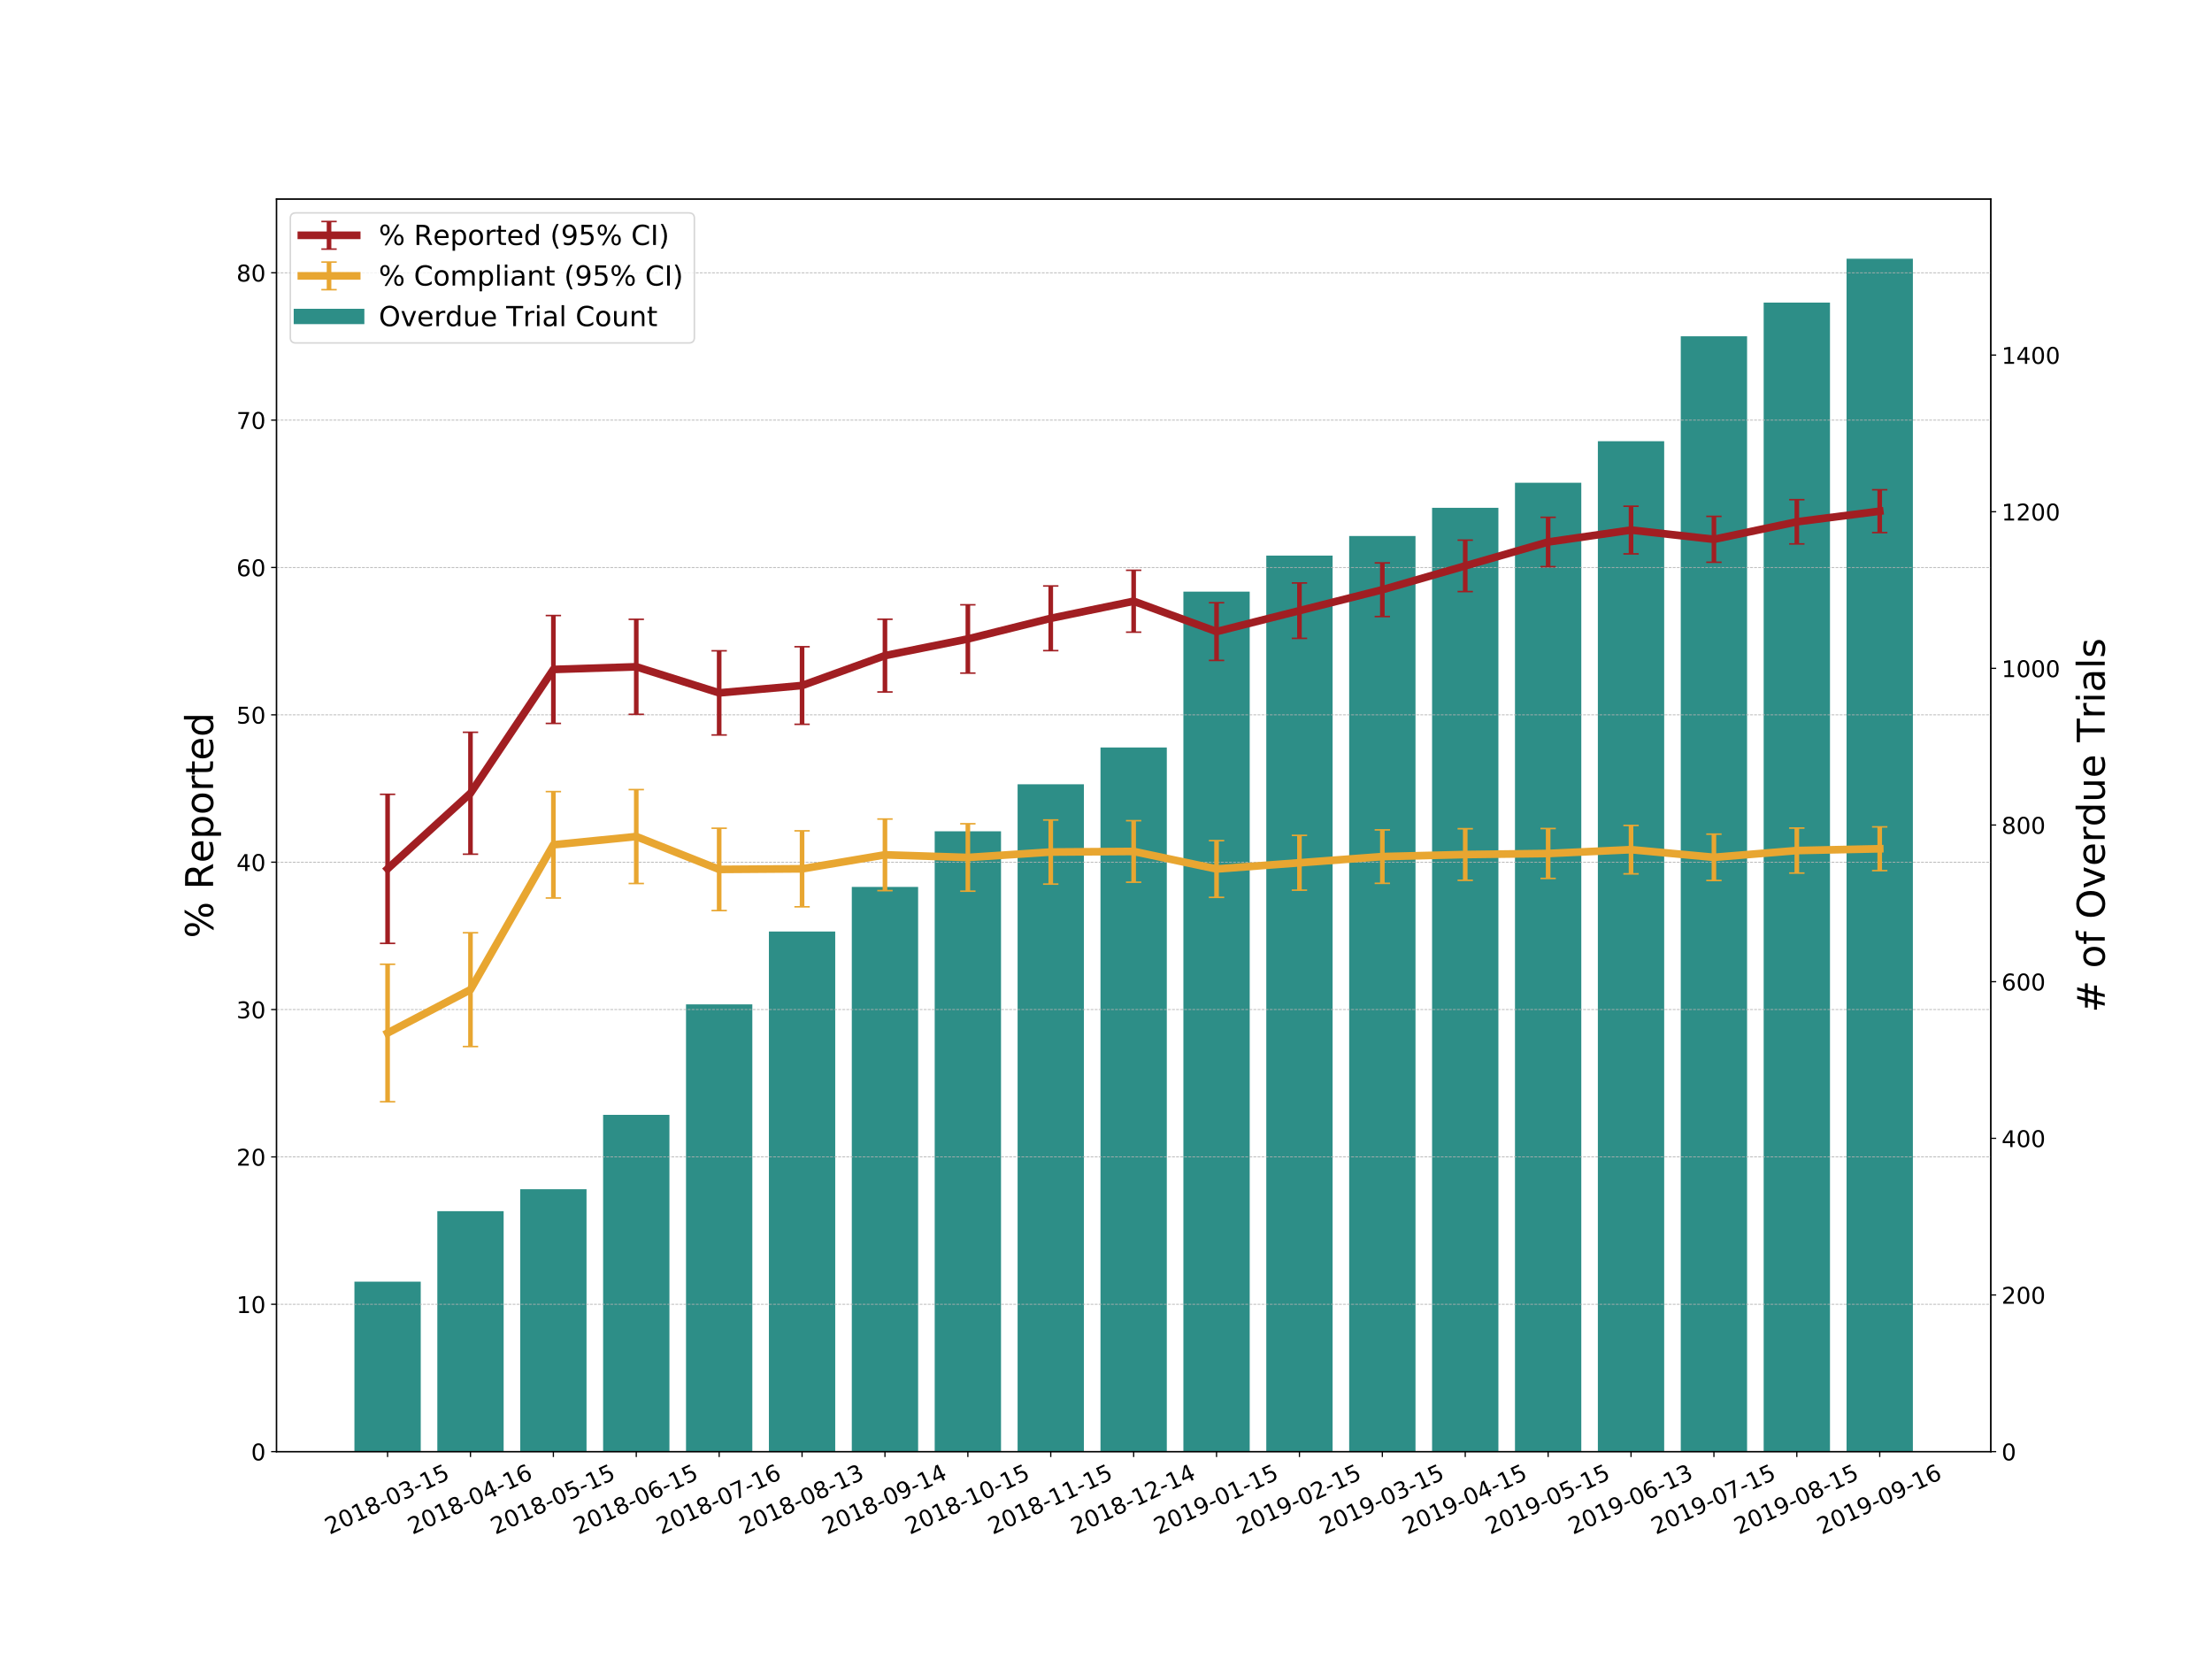 <?xml version="1.0" encoding="utf-8" standalone="no"?>
<!DOCTYPE svg PUBLIC "-//W3C//DTD SVG 1.1//EN"
  "http://www.w3.org/Graphics/SVG/1.1/DTD/svg11.dtd">
<!-- Created with matplotlib (https://matplotlib.org/) -->
<svg height="1080pt" version="1.1" viewBox="0 0 1440 1080" width="1440pt" xmlns="http://www.w3.org/2000/svg" xmlns:xlink="http://www.w3.org/1999/xlink">
 <defs>
  <style type="text/css">
*{stroke-linecap:butt;stroke-linejoin:round;}
  </style>
 </defs>
 <g id="figure_1">
  <g id="patch_1">
   <path d="M 0 1080 
L 1440 1080 
L 1440 0 
L 0 0 
z
" style="fill:#ffffff;"/>
  </g>
  <g id="axes_1">
   <g id="matplotlib.axis_1">
    <g id="ytick_1">
     <g id="line2d_1">
      <defs>
       <path d="M 0 0 
L 3.5 0 
" id="mb2d986b7b1" style="stroke:#000000;stroke-width:0.8;"/>
      </defs>
      <g>
       <use style="stroke:#000000;stroke-width:0.8;" x="1296" xlink:href="#mb2d986b7b1" y="945"/>
      </g>
     </g>
     <g id="text_1">
      <!-- 0 -->
      <defs>
       <path d="M 31.781 66.406 
Q 24.172 66.406 20.328 58.906 
Q 16.5 51.422 16.5 36.375 
Q 16.5 21.391 20.328 13.891 
Q 24.172 6.391 31.781 6.391 
Q 39.453 6.391 43.281 13.891 
Q 47.125 21.391 47.125 36.375 
Q 47.125 51.422 43.281 58.906 
Q 39.453 66.406 31.781 66.406 
z
M 31.781 74.219 
Q 44.047 74.219 50.516 64.516 
Q 56.984 54.828 56.984 36.375 
Q 56.984 17.969 50.516 8.266 
Q 44.047 -1.422 31.781 -1.422 
Q 19.531 -1.422 13.062 8.266 
Q 6.594 17.969 6.594 36.375 
Q 6.594 54.828 13.062 64.516 
Q 19.531 74.219 31.781 74.219 
z
" id="DejaVuSans-48"/>
      </defs>
      <g transform="translate(1303 950.699)scale(0.15 -0.15)">
       <use xlink:href="#DejaVuSans-48"/>
      </g>
     </g>
    </g>
    <g id="ytick_2">
     <g id="line2d_2">
      <g>
       <use style="stroke:#000000;stroke-width:0.8;" x="1296" xlink:href="#mb2d986b7b1" y="843.021"/>
      </g>
     </g>
     <g id="text_2">
      <!-- 200 -->
      <defs>
       <path d="M 19.188 8.297 
L 53.609 8.297 
L 53.609 0 
L 7.328 0 
L 7.328 8.297 
Q 12.938 14.109 22.625 23.891 
Q 32.328 33.688 34.812 36.531 
Q 39.547 41.844 41.422 45.531 
Q 43.312 49.219 43.312 52.781 
Q 43.312 58.594 39.234 62.25 
Q 35.156 65.922 28.609 65.922 
Q 23.969 65.922 18.812 64.312 
Q 13.672 62.703 7.812 59.422 
L 7.812 69.391 
Q 13.766 71.781 18.938 73 
Q 24.125 74.219 28.422 74.219 
Q 39.75 74.219 46.484 68.547 
Q 53.219 62.891 53.219 53.422 
Q 53.219 48.922 51.531 44.891 
Q 49.859 40.875 45.406 35.406 
Q 44.188 33.984 37.641 27.219 
Q 31.109 20.453 19.188 8.297 
z
" id="DejaVuSans-50"/>
      </defs>
      <g transform="translate(1303 848.72)scale(0.15 -0.15)">
       <use xlink:href="#DejaVuSans-50"/>
       <use x="63.623" xlink:href="#DejaVuSans-48"/>
       <use x="127.246" xlink:href="#DejaVuSans-48"/>
      </g>
     </g>
    </g>
    <g id="ytick_3">
     <g id="line2d_3">
      <g>
       <use style="stroke:#000000;stroke-width:0.8;" x="1296" xlink:href="#mb2d986b7b1" y="741.042"/>
      </g>
     </g>
     <g id="text_3">
      <!-- 400 -->
      <defs>
       <path d="M 37.797 64.312 
L 12.891 25.391 
L 37.797 25.391 
z
M 35.203 72.906 
L 47.609 72.906 
L 47.609 25.391 
L 58.016 25.391 
L 58.016 17.188 
L 47.609 17.188 
L 47.609 0 
L 37.797 0 
L 37.797 17.188 
L 4.891 17.188 
L 4.891 26.703 
z
" id="DejaVuSans-52"/>
      </defs>
      <g transform="translate(1303 746.74)scale(0.15 -0.15)">
       <use xlink:href="#DejaVuSans-52"/>
       <use x="63.623" xlink:href="#DejaVuSans-48"/>
       <use x="127.246" xlink:href="#DejaVuSans-48"/>
      </g>
     </g>
    </g>
    <g id="ytick_4">
     <g id="line2d_4">
      <g>
       <use style="stroke:#000000;stroke-width:0.8;" x="1296" xlink:href="#mb2d986b7b1" y="639.062"/>
      </g>
     </g>
     <g id="text_4">
      <!-- 600 -->
      <defs>
       <path d="M 33.016 40.375 
Q 26.375 40.375 22.484 35.828 
Q 18.609 31.297 18.609 23.391 
Q 18.609 15.531 22.484 10.953 
Q 26.375 6.391 33.016 6.391 
Q 39.656 6.391 43.531 10.953 
Q 47.406 15.531 47.406 23.391 
Q 47.406 31.297 43.531 35.828 
Q 39.656 40.375 33.016 40.375 
z
M 52.594 71.297 
L 52.594 62.312 
Q 48.875 64.062 45.094 64.984 
Q 41.312 65.922 37.594 65.922 
Q 27.828 65.922 22.672 59.328 
Q 17.531 52.734 16.797 39.406 
Q 19.672 43.656 24.016 45.922 
Q 28.375 48.188 33.594 48.188 
Q 44.578 48.188 50.953 41.516 
Q 57.328 34.859 57.328 23.391 
Q 57.328 12.156 50.688 5.359 
Q 44.047 -1.422 33.016 -1.422 
Q 20.359 -1.422 13.672 8.266 
Q 6.984 17.969 6.984 36.375 
Q 6.984 53.656 15.188 63.938 
Q 23.391 74.219 37.203 74.219 
Q 40.922 74.219 44.703 73.484 
Q 48.484 72.75 52.594 71.297 
z
" id="DejaVuSans-54"/>
      </defs>
      <g transform="translate(1303 644.761)scale(0.15 -0.15)">
       <use xlink:href="#DejaVuSans-54"/>
       <use x="63.623" xlink:href="#DejaVuSans-48"/>
       <use x="127.246" xlink:href="#DejaVuSans-48"/>
      </g>
     </g>
    </g>
    <g id="ytick_5">
     <g id="line2d_5">
      <g>
       <use style="stroke:#000000;stroke-width:0.8;" x="1296" xlink:href="#mb2d986b7b1" y="537.083"/>
      </g>
     </g>
     <g id="text_5">
      <!-- 800 -->
      <defs>
       <path d="M 31.781 34.625 
Q 24.75 34.625 20.719 30.859 
Q 16.703 27.094 16.703 20.516 
Q 16.703 13.922 20.719 10.156 
Q 24.75 6.391 31.781 6.391 
Q 38.812 6.391 42.859 10.172 
Q 46.922 13.969 46.922 20.516 
Q 46.922 27.094 42.891 30.859 
Q 38.875 34.625 31.781 34.625 
z
M 21.922 38.812 
Q 15.578 40.375 12.031 44.719 
Q 8.5 49.078 8.5 55.328 
Q 8.5 64.062 14.719 69.141 
Q 20.953 74.219 31.781 74.219 
Q 42.672 74.219 48.875 69.141 
Q 55.078 64.062 55.078 55.328 
Q 55.078 49.078 51.531 44.719 
Q 48 40.375 41.703 38.812 
Q 48.828 37.156 52.797 32.312 
Q 56.781 27.484 56.781 20.516 
Q 56.781 9.906 50.312 4.234 
Q 43.844 -1.422 31.781 -1.422 
Q 19.734 -1.422 13.25 4.234 
Q 6.781 9.906 6.781 20.516 
Q 6.781 27.484 10.781 32.312 
Q 14.797 37.156 21.922 38.812 
z
M 18.312 54.391 
Q 18.312 48.734 21.844 45.562 
Q 25.391 42.391 31.781 42.391 
Q 38.141 42.391 41.719 45.562 
Q 45.312 48.734 45.312 54.391 
Q 45.312 60.062 41.719 63.234 
Q 38.141 66.406 31.781 66.406 
Q 25.391 66.406 21.844 63.234 
Q 18.312 60.062 18.312 54.391 
z
" id="DejaVuSans-56"/>
      </defs>
      <g transform="translate(1303 542.782)scale(0.15 -0.15)">
       <use xlink:href="#DejaVuSans-56"/>
       <use x="63.623" xlink:href="#DejaVuSans-48"/>
       <use x="127.246" xlink:href="#DejaVuSans-48"/>
      </g>
     </g>
    </g>
    <g id="ytick_6">
     <g id="line2d_6">
      <g>
       <use style="stroke:#000000;stroke-width:0.8;" x="1296" xlink:href="#mb2d986b7b1" y="435.104"/>
      </g>
     </g>
     <g id="text_6">
      <!-- 1000 -->
      <defs>
       <path d="M 12.406 8.297 
L 28.516 8.297 
L 28.516 63.922 
L 10.984 60.406 
L 10.984 69.391 
L 28.422 72.906 
L 38.281 72.906 
L 38.281 8.297 
L 54.391 8.297 
L 54.391 0 
L 12.406 0 
z
" id="DejaVuSans-49"/>
      </defs>
      <g transform="translate(1303 440.803)scale(0.15 -0.15)">
       <use xlink:href="#DejaVuSans-49"/>
       <use x="63.623" xlink:href="#DejaVuSans-48"/>
       <use x="127.246" xlink:href="#DejaVuSans-48"/>
       <use x="190.869" xlink:href="#DejaVuSans-48"/>
      </g>
     </g>
    </g>
    <g id="ytick_7">
     <g id="line2d_7">
      <g>
       <use style="stroke:#000000;stroke-width:0.8;" x="1296" xlink:href="#mb2d986b7b1" y="333.125"/>
      </g>
     </g>
     <g id="text_7">
      <!-- 1200 -->
      <g transform="translate(1303 338.824)scale(0.15 -0.15)">
       <use xlink:href="#DejaVuSans-49"/>
       <use x="63.623" xlink:href="#DejaVuSans-50"/>
       <use x="127.246" xlink:href="#DejaVuSans-48"/>
       <use x="190.869" xlink:href="#DejaVuSans-48"/>
      </g>
     </g>
    </g>
    <g id="ytick_8">
     <g id="line2d_8">
      <g>
       <use style="stroke:#000000;stroke-width:0.8;" x="1296" xlink:href="#mb2d986b7b1" y="231.146"/>
      </g>
     </g>
     <g id="text_8">
      <!-- 1400 -->
      <g transform="translate(1303 236.845)scale(0.15 -0.15)">
       <use xlink:href="#DejaVuSans-49"/>
       <use x="63.623" xlink:href="#DejaVuSans-52"/>
       <use x="127.246" xlink:href="#DejaVuSans-48"/>
       <use x="190.869" xlink:href="#DejaVuSans-48"/>
      </g>
     </g>
    </g>
    <g id="text_9">
     <!-- # of Overdue Trials -->
     <defs>
      <path d="M 51.125 44 
L 36.922 44 
L 32.812 27.688 
L 47.125 27.688 
z
M 43.797 71.781 
L 38.719 51.516 
L 52.984 51.516 
L 58.109 71.781 
L 65.922 71.781 
L 60.891 51.516 
L 76.125 51.516 
L 76.125 44 
L 58.984 44 
L 54.984 27.688 
L 70.516 27.688 
L 70.516 20.219 
L 53.078 20.219 
L 48 0 
L 40.188 0 
L 45.219 20.219 
L 30.906 20.219 
L 25.875 0 
L 18.016 0 
L 23.094 20.219 
L 7.719 20.219 
L 7.719 27.688 
L 24.906 27.688 
L 29 44 
L 13.281 44 
L 13.281 51.516 
L 30.906 51.516 
L 35.891 71.781 
z
" id="DejaVuSans-35"/>
      <path id="DejaVuSans-32"/>
      <path d="M 30.609 48.391 
Q 23.391 48.391 19.188 42.75 
Q 14.984 37.109 14.984 27.297 
Q 14.984 17.484 19.156 11.844 
Q 23.344 6.203 30.609 6.203 
Q 37.797 6.203 41.984 11.859 
Q 46.188 17.531 46.188 27.297 
Q 46.188 37.016 41.984 42.703 
Q 37.797 48.391 30.609 48.391 
z
M 30.609 56 
Q 42.328 56 49.016 48.375 
Q 55.719 40.766 55.719 27.297 
Q 55.719 13.875 49.016 6.219 
Q 42.328 -1.422 30.609 -1.422 
Q 18.844 -1.422 12.172 6.219 
Q 5.516 13.875 5.516 27.297 
Q 5.516 40.766 12.172 48.375 
Q 18.844 56 30.609 56 
z
" id="DejaVuSans-111"/>
      <path d="M 37.109 75.984 
L 37.109 68.5 
L 28.516 68.5 
Q 23.688 68.5 21.797 66.547 
Q 19.922 64.594 19.922 59.516 
L 19.922 54.688 
L 34.719 54.688 
L 34.719 47.703 
L 19.922 47.703 
L 19.922 0 
L 10.891 0 
L 10.891 47.703 
L 2.297 47.703 
L 2.297 54.688 
L 10.891 54.688 
L 10.891 58.5 
Q 10.891 67.625 15.141 71.797 
Q 19.391 75.984 28.609 75.984 
z
" id="DejaVuSans-102"/>
      <path d="M 39.406 66.219 
Q 28.656 66.219 22.328 58.203 
Q 16.016 50.203 16.016 36.375 
Q 16.016 22.609 22.328 14.594 
Q 28.656 6.594 39.406 6.594 
Q 50.141 6.594 56.422 14.594 
Q 62.703 22.609 62.703 36.375 
Q 62.703 50.203 56.422 58.203 
Q 50.141 66.219 39.406 66.219 
z
M 39.406 74.219 
Q 54.734 74.219 63.906 63.938 
Q 73.094 53.656 73.094 36.375 
Q 73.094 19.141 63.906 8.859 
Q 54.734 -1.422 39.406 -1.422 
Q 24.031 -1.422 14.812 8.828 
Q 5.609 19.094 5.609 36.375 
Q 5.609 53.656 14.812 63.938 
Q 24.031 74.219 39.406 74.219 
z
" id="DejaVuSans-79"/>
      <path d="M 2.984 54.688 
L 12.5 54.688 
L 29.594 8.797 
L 46.688 54.688 
L 56.203 54.688 
L 35.688 0 
L 23.484 0 
z
" id="DejaVuSans-118"/>
      <path d="M 56.203 29.594 
L 56.203 25.203 
L 14.891 25.203 
Q 15.484 15.922 20.484 11.062 
Q 25.484 6.203 34.422 6.203 
Q 39.594 6.203 44.453 7.469 
Q 49.312 8.734 54.109 11.281 
L 54.109 2.781 
Q 49.266 0.734 44.188 -0.344 
Q 39.109 -1.422 33.891 -1.422 
Q 20.797 -1.422 13.156 6.188 
Q 5.516 13.812 5.516 26.812 
Q 5.516 40.234 12.766 48.109 
Q 20.016 56 32.328 56 
Q 43.359 56 49.781 48.891 
Q 56.203 41.797 56.203 29.594 
z
M 47.219 32.234 
Q 47.125 39.594 43.094 43.984 
Q 39.062 48.391 32.422 48.391 
Q 24.906 48.391 20.391 44.141 
Q 15.875 39.891 15.188 32.172 
z
" id="DejaVuSans-101"/>
      <path d="M 41.109 46.297 
Q 39.594 47.172 37.812 47.578 
Q 36.031 48 33.891 48 
Q 26.266 48 22.188 43.047 
Q 18.109 38.094 18.109 28.812 
L 18.109 0 
L 9.078 0 
L 9.078 54.688 
L 18.109 54.688 
L 18.109 46.188 
Q 20.953 51.172 25.484 53.578 
Q 30.031 56 36.531 56 
Q 37.453 56 38.578 55.875 
Q 39.703 55.766 41.062 55.516 
z
" id="DejaVuSans-114"/>
      <path d="M 45.406 46.391 
L 45.406 75.984 
L 54.391 75.984 
L 54.391 0 
L 45.406 0 
L 45.406 8.203 
Q 42.578 3.328 38.25 0.953 
Q 33.938 -1.422 27.875 -1.422 
Q 17.969 -1.422 11.734 6.484 
Q 5.516 14.406 5.516 27.297 
Q 5.516 40.188 11.734 48.094 
Q 17.969 56 27.875 56 
Q 33.938 56 38.25 53.625 
Q 42.578 51.266 45.406 46.391 
z
M 14.797 27.297 
Q 14.797 17.391 18.875 11.75 
Q 22.953 6.109 30.078 6.109 
Q 37.203 6.109 41.297 11.75 
Q 45.406 17.391 45.406 27.297 
Q 45.406 37.203 41.297 42.844 
Q 37.203 48.484 30.078 48.484 
Q 22.953 48.484 18.875 42.844 
Q 14.797 37.203 14.797 27.297 
z
" id="DejaVuSans-100"/>
      <path d="M 8.5 21.578 
L 8.5 54.688 
L 17.484 54.688 
L 17.484 21.922 
Q 17.484 14.156 20.5 10.266 
Q 23.531 6.391 29.594 6.391 
Q 36.859 6.391 41.078 11.031 
Q 45.312 15.672 45.312 23.688 
L 45.312 54.688 
L 54.297 54.688 
L 54.297 0 
L 45.312 0 
L 45.312 8.406 
Q 42.047 3.422 37.719 1 
Q 33.406 -1.422 27.688 -1.422 
Q 18.266 -1.422 13.375 4.438 
Q 8.5 10.297 8.5 21.578 
z
M 31.109 56 
z
" id="DejaVuSans-117"/>
      <path d="M -0.297 72.906 
L 61.375 72.906 
L 61.375 64.594 
L 35.5 64.594 
L 35.5 0 
L 25.594 0 
L 25.594 64.594 
L -0.297 64.594 
z
" id="DejaVuSans-84"/>
      <path d="M 9.422 54.688 
L 18.406 54.688 
L 18.406 0 
L 9.422 0 
z
M 9.422 75.984 
L 18.406 75.984 
L 18.406 64.594 
L 9.422 64.594 
z
" id="DejaVuSans-105"/>
      <path d="M 34.281 27.484 
Q 23.391 27.484 19.188 25 
Q 14.984 22.516 14.984 16.5 
Q 14.984 11.719 18.141 8.906 
Q 21.297 6.109 26.703 6.109 
Q 34.188 6.109 38.703 11.406 
Q 43.219 16.703 43.219 25.484 
L 43.219 27.484 
z
M 52.203 31.203 
L 52.203 0 
L 43.219 0 
L 43.219 8.297 
Q 40.141 3.328 35.547 0.953 
Q 30.953 -1.422 24.312 -1.422 
Q 15.922 -1.422 10.953 3.297 
Q 6 8.016 6 15.922 
Q 6 25.141 12.172 29.828 
Q 18.359 34.516 30.609 34.516 
L 43.219 34.516 
L 43.219 35.406 
Q 43.219 41.609 39.141 45 
Q 35.062 48.391 27.688 48.391 
Q 23 48.391 18.547 47.266 
Q 14.109 46.141 10.016 43.891 
L 10.016 52.203 
Q 14.938 54.109 19.578 55.047 
Q 24.219 56 28.609 56 
Q 40.484 56 46.344 49.844 
Q 52.203 43.703 52.203 31.203 
z
" id="DejaVuSans-97"/>
      <path d="M 9.422 75.984 
L 18.406 75.984 
L 18.406 0 
L 9.422 0 
z
" id="DejaVuSans-108"/>
      <path d="M 44.281 53.078 
L 44.281 44.578 
Q 40.484 46.531 36.375 47.5 
Q 32.281 48.484 27.875 48.484 
Q 21.188 48.484 17.844 46.438 
Q 14.5 44.391 14.5 40.281 
Q 14.5 37.156 16.891 35.375 
Q 19.281 33.594 26.516 31.984 
L 29.594 31.297 
Q 39.156 29.25 43.188 25.516 
Q 47.219 21.781 47.219 15.094 
Q 47.219 7.469 41.188 3.016 
Q 35.156 -1.422 24.609 -1.422 
Q 20.219 -1.422 15.453 -0.562 
Q 10.688 0.297 5.422 2 
L 5.422 11.281 
Q 10.406 8.688 15.234 7.391 
Q 20.062 6.109 24.812 6.109 
Q 31.156 6.109 34.562 8.281 
Q 37.984 10.453 37.984 14.406 
Q 37.984 18.062 35.516 20.016 
Q 33.062 21.969 24.703 23.781 
L 21.578 24.516 
Q 13.234 26.266 9.516 29.906 
Q 5.812 33.547 5.812 39.891 
Q 5.812 47.609 11.281 51.797 
Q 16.75 56 26.812 56 
Q 31.781 56 36.172 55.266 
Q 40.578 54.547 44.281 53.078 
z
" id="DejaVuSans-115"/>
     </defs>
     <g transform="translate(1370.171 659.22)rotate(-90)scale(0.25 -0.25)">
      <use xlink:href="#DejaVuSans-35"/>
      <use x="83.789" xlink:href="#DejaVuSans-32"/>
      <use x="115.576" xlink:href="#DejaVuSans-111"/>
      <use x="176.758" xlink:href="#DejaVuSans-102"/>
      <use x="211.963" xlink:href="#DejaVuSans-32"/>
      <use x="243.75" xlink:href="#DejaVuSans-79"/>
      <use x="322.461" xlink:href="#DejaVuSans-118"/>
      <use x="381.641" xlink:href="#DejaVuSans-101"/>
      <use x="443.164" xlink:href="#DejaVuSans-114"/>
      <use x="484.262" xlink:href="#DejaVuSans-100"/>
      <use x="547.738" xlink:href="#DejaVuSans-117"/>
      <use x="611.117" xlink:href="#DejaVuSans-101"/>
      <use x="672.641" xlink:href="#DejaVuSans-32"/>
      <use x="704.428" xlink:href="#DejaVuSans-84"/>
      <use x="765.293" xlink:href="#DejaVuSans-114"/>
      <use x="806.406" xlink:href="#DejaVuSans-105"/>
      <use x="834.189" xlink:href="#DejaVuSans-97"/>
      <use x="895.469" xlink:href="#DejaVuSans-108"/>
      <use x="923.252" xlink:href="#DejaVuSans-115"/>
     </g>
    </g>
   </g>
   <g id="patch_2">
    <path clip-path="url(#p5c14ee7446)" d="M 230.727 945 
L 273.899 945 
L 273.899 834.353 
L 230.727 834.353 
z
" style="fill:#2d8e87;"/>
   </g>
   <g id="patch_3">
    <path clip-path="url(#p5c14ee7446)" d="M 284.692 945 
L 327.865 945 
L 327.865 788.462 
L 284.692 788.462 
z
" style="fill:#2d8e87;"/>
   </g>
   <g id="patch_4">
    <path clip-path="url(#p5c14ee7446)" d="M 338.658 945 
L 381.83 945 
L 381.83 774.185 
L 338.658 774.185 
z
" style="fill:#2d8e87;"/>
   </g>
   <g id="patch_5">
    <path clip-path="url(#p5c14ee7446)" d="M 392.623 945 
L 435.795 945 
L 435.795 725.745 
L 392.623 725.745 
z
" style="fill:#2d8e87;"/>
   </g>
   <g id="patch_6">
    <path clip-path="url(#p5c14ee7446)" d="M 446.588 945 
L 489.76 945 
L 489.76 653.849 
L 446.588 653.849 
z
" style="fill:#2d8e87;"/>
   </g>
   <g id="patch_7">
    <path clip-path="url(#p5c14ee7446)" d="M 500.553 945 
L 543.725 945 
L 543.725 606.429 
L 500.553 606.429 
z
" style="fill:#2d8e87;"/>
   </g>
   <g id="patch_8">
    <path clip-path="url(#p5c14ee7446)" d="M 554.518 945 
L 597.691 945 
L 597.691 577.365 
L 554.518 577.365 
z
" style="fill:#2d8e87;"/>
   </g>
   <g id="patch_9">
    <path clip-path="url(#p5c14ee7446)" d="M 608.484 945 
L 651.656 945 
L 651.656 541.162 
L 608.484 541.162 
z
" style="fill:#2d8e87;"/>
   </g>
   <g id="patch_10">
    <path clip-path="url(#p5c14ee7446)" d="M 662.449 945 
L 705.621 945 
L 705.621 510.569 
L 662.449 510.569 
z
" style="fill:#2d8e87;"/>
   </g>
   <g id="patch_11">
    <path clip-path="url(#p5c14ee7446)" d="M 716.414 945 
L 759.586 945 
L 759.586 486.604 
L 716.414 486.604 
z
" style="fill:#2d8e87;"/>
   </g>
   <g id="patch_12">
    <path clip-path="url(#p5c14ee7446)" d="M 770.379 945 
L 813.551 945 
L 813.551 385.134 
L 770.379 385.134 
z
" style="fill:#2d8e87;"/>
   </g>
   <g id="patch_13">
    <path clip-path="url(#p5c14ee7446)" d="M 824.344 945 
L 867.516 945 
L 867.516 361.679 
L 824.344 361.679 
z
" style="fill:#2d8e87;"/>
   </g>
   <g id="patch_14">
    <path clip-path="url(#p5c14ee7446)" d="M 878.309 945 
L 921.482 945 
L 921.482 348.932 
L 878.309 348.932 
z
" style="fill:#2d8e87;"/>
   </g>
   <g id="patch_15">
    <path clip-path="url(#p5c14ee7446)" d="M 932.275 945 
L 975.447 945 
L 975.447 330.575 
L 932.275 330.575 
z
" style="fill:#2d8e87;"/>
   </g>
   <g id="patch_16">
    <path clip-path="url(#p5c14ee7446)" d="M 986.24 945 
L 1029.412 945 
L 1029.412 314.259 
L 986.24 314.259 
z
" style="fill:#2d8e87;"/>
   </g>
   <g id="patch_17">
    <path clip-path="url(#p5c14ee7446)" d="M 1040.205 945 
L 1083.377 945 
L 1083.377 287.234 
L 1040.205 287.234 
z
" style="fill:#2d8e87;"/>
   </g>
   <g id="patch_18">
    <path clip-path="url(#p5c14ee7446)" d="M 1094.17 945 
L 1137.342 945 
L 1137.342 218.908 
L 1094.17 218.908 
z
" style="fill:#2d8e87;"/>
   </g>
   <g id="patch_19">
    <path clip-path="url(#p5c14ee7446)" d="M 1148.135 945 
L 1191.308 945 
L 1191.308 196.983 
L 1148.135 196.983 
z
" style="fill:#2d8e87;"/>
   </g>
   <g id="patch_20">
    <path clip-path="url(#p5c14ee7446)" d="M 1202.101 945 
L 1245.273 945 
L 1245.273 168.429 
L 1202.101 168.429 
z
" style="fill:#2d8e87;"/>
   </g>
   <g id="patch_21">
    <path d="M 180 945 
L 180 129.6 
" style="fill:none;stroke:#000000;stroke-linecap:square;stroke-linejoin:miter;stroke-width:0.8;"/>
   </g>
   <g id="patch_22">
    <path d="M 1296 945 
L 1296 129.6 
" style="fill:none;stroke:#000000;stroke-linecap:square;stroke-linejoin:miter;stroke-width:0.8;"/>
   </g>
   <g id="patch_23">
    <path d="M 180 945 
L 1296 945 
" style="fill:none;stroke:#000000;stroke-linecap:square;stroke-linejoin:miter;stroke-width:0.8;"/>
   </g>
   <g id="patch_24">
    <path d="M 180 129.6 
L 1296 129.6 
" style="fill:none;stroke:#000000;stroke-linecap:square;stroke-linejoin:miter;stroke-width:0.8;"/>
   </g>
  </g>
  <g id="axes_2">
   <g id="matplotlib.axis_2">
    <g id="xtick_1">
     <g id="line2d_9">
      <defs>
       <path d="M 0 0 
L 0 3.5 
" id="m5c9d3b25fb" style="stroke:#000000;stroke-width:0.8;"/>
      </defs>
      <g>
       <use style="stroke:#000000;stroke-width:0.8;" x="252.313" xlink:href="#m5c9d3b25fb" y="945"/>
      </g>
     </g>
     <g id="text_10">
      <!-- 2018-03-15 -->
      <defs>
       <path d="M 4.891 31.391 
L 31.203 31.391 
L 31.203 23.391 
L 4.891 23.391 
z
" id="DejaVuSans-45"/>
       <path d="M 40.578 39.312 
Q 47.656 37.797 51.625 33 
Q 55.609 28.219 55.609 21.188 
Q 55.609 10.406 48.188 4.484 
Q 40.766 -1.422 27.094 -1.422 
Q 22.516 -1.422 17.656 -0.516 
Q 12.797 0.391 7.625 2.203 
L 7.625 11.719 
Q 11.719 9.328 16.594 8.109 
Q 21.484 6.891 26.812 6.891 
Q 36.078 6.891 40.938 10.547 
Q 45.797 14.203 45.797 21.188 
Q 45.797 27.641 41.281 31.266 
Q 36.766 34.906 28.719 34.906 
L 20.219 34.906 
L 20.219 43.016 
L 29.109 43.016 
Q 36.375 43.016 40.234 45.922 
Q 44.094 48.828 44.094 54.297 
Q 44.094 59.906 40.109 62.906 
Q 36.141 65.922 28.719 65.922 
Q 24.656 65.922 20.016 65.031 
Q 15.375 64.156 9.812 62.312 
L 9.812 71.094 
Q 15.438 72.656 20.344 73.438 
Q 25.25 74.219 29.594 74.219 
Q 40.828 74.219 47.359 69.109 
Q 53.906 64.016 53.906 55.328 
Q 53.906 49.266 50.438 45.094 
Q 46.969 40.922 40.578 39.312 
z
" id="DejaVuSans-51"/>
       <path d="M 10.797 72.906 
L 49.516 72.906 
L 49.516 64.594 
L 19.828 64.594 
L 19.828 46.734 
Q 21.969 47.469 24.109 47.828 
Q 26.266 48.188 28.422 48.188 
Q 40.625 48.188 47.75 41.5 
Q 54.891 34.812 54.891 23.391 
Q 54.891 11.625 47.562 5.094 
Q 40.234 -1.422 26.906 -1.422 
Q 22.312 -1.422 17.547 -0.641 
Q 12.797 0.141 7.719 1.703 
L 7.719 11.625 
Q 12.109 9.234 16.797 8.062 
Q 21.484 6.891 26.703 6.891 
Q 35.156 6.891 40.078 11.328 
Q 45.016 15.766 45.016 23.391 
Q 45.016 31 40.078 35.438 
Q 35.156 39.891 26.703 39.891 
Q 22.75 39.891 18.812 39.016 
Q 14.891 38.141 10.797 36.281 
z
" id="DejaVuSans-53"/>
      </defs>
      <g transform="translate(214.56 999.171)rotate(-25)scale(0.15 -0.15)">
       <use xlink:href="#DejaVuSans-50"/>
       <use x="63.623" xlink:href="#DejaVuSans-48"/>
       <use x="127.246" xlink:href="#DejaVuSans-49"/>
       <use x="190.869" xlink:href="#DejaVuSans-56"/>
       <use x="254.492" xlink:href="#DejaVuSans-45"/>
       <use x="290.576" xlink:href="#DejaVuSans-48"/>
       <use x="354.199" xlink:href="#DejaVuSans-51"/>
       <use x="417.822" xlink:href="#DejaVuSans-45"/>
       <use x="453.906" xlink:href="#DejaVuSans-49"/>
       <use x="517.529" xlink:href="#DejaVuSans-53"/>
      </g>
     </g>
    </g>
    <g id="xtick_2">
     <g id="line2d_10">
      <g>
       <use style="stroke:#000000;stroke-width:0.8;" x="306.279" xlink:href="#m5c9d3b25fb" y="945"/>
      </g>
     </g>
     <g id="text_11">
      <!-- 2018-04-16 -->
      <g transform="translate(268.525 999.171)rotate(-25)scale(0.15 -0.15)">
       <use xlink:href="#DejaVuSans-50"/>
       <use x="63.623" xlink:href="#DejaVuSans-48"/>
       <use x="127.246" xlink:href="#DejaVuSans-49"/>
       <use x="190.869" xlink:href="#DejaVuSans-56"/>
       <use x="254.492" xlink:href="#DejaVuSans-45"/>
       <use x="290.576" xlink:href="#DejaVuSans-48"/>
       <use x="354.199" xlink:href="#DejaVuSans-52"/>
       <use x="417.822" xlink:href="#DejaVuSans-45"/>
       <use x="453.906" xlink:href="#DejaVuSans-49"/>
       <use x="517.529" xlink:href="#DejaVuSans-54"/>
      </g>
     </g>
    </g>
    <g id="xtick_3">
     <g id="line2d_11">
      <g>
       <use style="stroke:#000000;stroke-width:0.8;" x="360.244" xlink:href="#m5c9d3b25fb" y="945"/>
      </g>
     </g>
     <g id="text_12">
      <!-- 2018-05-15 -->
      <g transform="translate(322.49 999.171)rotate(-25)scale(0.15 -0.15)">
       <use xlink:href="#DejaVuSans-50"/>
       <use x="63.623" xlink:href="#DejaVuSans-48"/>
       <use x="127.246" xlink:href="#DejaVuSans-49"/>
       <use x="190.869" xlink:href="#DejaVuSans-56"/>
       <use x="254.492" xlink:href="#DejaVuSans-45"/>
       <use x="290.576" xlink:href="#DejaVuSans-48"/>
       <use x="354.199" xlink:href="#DejaVuSans-53"/>
       <use x="417.822" xlink:href="#DejaVuSans-45"/>
       <use x="453.906" xlink:href="#DejaVuSans-49"/>
       <use x="517.529" xlink:href="#DejaVuSans-53"/>
      </g>
     </g>
    </g>
    <g id="xtick_4">
     <g id="line2d_12">
      <g>
       <use style="stroke:#000000;stroke-width:0.8;" x="414.209" xlink:href="#m5c9d3b25fb" y="945"/>
      </g>
     </g>
     <g id="text_13">
      <!-- 2018-06-15 -->
      <g transform="translate(376.455 999.171)rotate(-25)scale(0.15 -0.15)">
       <use xlink:href="#DejaVuSans-50"/>
       <use x="63.623" xlink:href="#DejaVuSans-48"/>
       <use x="127.246" xlink:href="#DejaVuSans-49"/>
       <use x="190.869" xlink:href="#DejaVuSans-56"/>
       <use x="254.492" xlink:href="#DejaVuSans-45"/>
       <use x="290.576" xlink:href="#DejaVuSans-48"/>
       <use x="354.199" xlink:href="#DejaVuSans-54"/>
       <use x="417.822" xlink:href="#DejaVuSans-45"/>
       <use x="453.906" xlink:href="#DejaVuSans-49"/>
       <use x="517.529" xlink:href="#DejaVuSans-53"/>
      </g>
     </g>
    </g>
    <g id="xtick_5">
     <g id="line2d_13">
      <g>
       <use style="stroke:#000000;stroke-width:0.8;" x="468.174" xlink:href="#m5c9d3b25fb" y="945"/>
      </g>
     </g>
     <g id="text_14">
      <!-- 2018-07-16 -->
      <defs>
       <path d="M 8.203 72.906 
L 55.078 72.906 
L 55.078 68.703 
L 28.609 0 
L 18.312 0 
L 43.219 64.594 
L 8.203 64.594 
z
" id="DejaVuSans-55"/>
      </defs>
      <g transform="translate(430.42 999.171)rotate(-25)scale(0.15 -0.15)">
       <use xlink:href="#DejaVuSans-50"/>
       <use x="63.623" xlink:href="#DejaVuSans-48"/>
       <use x="127.246" xlink:href="#DejaVuSans-49"/>
       <use x="190.869" xlink:href="#DejaVuSans-56"/>
       <use x="254.492" xlink:href="#DejaVuSans-45"/>
       <use x="290.576" xlink:href="#DejaVuSans-48"/>
       <use x="354.199" xlink:href="#DejaVuSans-55"/>
       <use x="417.822" xlink:href="#DejaVuSans-45"/>
       <use x="453.906" xlink:href="#DejaVuSans-49"/>
       <use x="517.529" xlink:href="#DejaVuSans-54"/>
      </g>
     </g>
    </g>
    <g id="xtick_6">
     <g id="line2d_14">
      <g>
       <use style="stroke:#000000;stroke-width:0.8;" x="522.139" xlink:href="#m5c9d3b25fb" y="945"/>
      </g>
     </g>
     <g id="text_15">
      <!-- 2018-08-13 -->
      <g transform="translate(484.386 999.171)rotate(-25)scale(0.15 -0.15)">
       <use xlink:href="#DejaVuSans-50"/>
       <use x="63.623" xlink:href="#DejaVuSans-48"/>
       <use x="127.246" xlink:href="#DejaVuSans-49"/>
       <use x="190.869" xlink:href="#DejaVuSans-56"/>
       <use x="254.492" xlink:href="#DejaVuSans-45"/>
       <use x="290.576" xlink:href="#DejaVuSans-48"/>
       <use x="354.199" xlink:href="#DejaVuSans-56"/>
       <use x="417.822" xlink:href="#DejaVuSans-45"/>
       <use x="453.906" xlink:href="#DejaVuSans-49"/>
       <use x="517.529" xlink:href="#DejaVuSans-51"/>
      </g>
     </g>
    </g>
    <g id="xtick_7">
     <g id="line2d_15">
      <g>
       <use style="stroke:#000000;stroke-width:0.8;" x="576.104" xlink:href="#m5c9d3b25fb" y="945"/>
      </g>
     </g>
     <g id="text_16">
      <!-- 2018-09-14 -->
      <defs>
       <path d="M 10.984 1.516 
L 10.984 10.5 
Q 14.703 8.734 18.5 7.812 
Q 22.312 6.891 25.984 6.891 
Q 35.75 6.891 40.891 13.453 
Q 46.047 20.016 46.781 33.406 
Q 43.953 29.203 39.594 26.953 
Q 35.25 24.703 29.984 24.703 
Q 19.047 24.703 12.672 31.312 
Q 6.297 37.938 6.297 49.422 
Q 6.297 60.641 12.938 67.422 
Q 19.578 74.219 30.609 74.219 
Q 43.266 74.219 49.922 64.516 
Q 56.594 54.828 56.594 36.375 
Q 56.594 19.141 48.406 8.859 
Q 40.234 -1.422 26.422 -1.422 
Q 22.703 -1.422 18.891 -0.688 
Q 15.094 0.047 10.984 1.516 
z
M 30.609 32.422 
Q 37.25 32.422 41.125 36.953 
Q 45.016 41.5 45.016 49.422 
Q 45.016 57.281 41.125 61.844 
Q 37.25 66.406 30.609 66.406 
Q 23.969 66.406 20.094 61.844 
Q 16.219 57.281 16.219 49.422 
Q 16.219 41.5 20.094 36.953 
Q 23.969 32.422 30.609 32.422 
z
" id="DejaVuSans-57"/>
      </defs>
      <g transform="translate(538.351 999.171)rotate(-25)scale(0.15 -0.15)">
       <use xlink:href="#DejaVuSans-50"/>
       <use x="63.623" xlink:href="#DejaVuSans-48"/>
       <use x="127.246" xlink:href="#DejaVuSans-49"/>
       <use x="190.869" xlink:href="#DejaVuSans-56"/>
       <use x="254.492" xlink:href="#DejaVuSans-45"/>
       <use x="290.576" xlink:href="#DejaVuSans-48"/>
       <use x="354.199" xlink:href="#DejaVuSans-57"/>
       <use x="417.822" xlink:href="#DejaVuSans-45"/>
       <use x="453.906" xlink:href="#DejaVuSans-49"/>
       <use x="517.529" xlink:href="#DejaVuSans-52"/>
      </g>
     </g>
    </g>
    <g id="xtick_8">
     <g id="line2d_16">
      <g>
       <use style="stroke:#000000;stroke-width:0.8;" x="630.07" xlink:href="#m5c9d3b25fb" y="945"/>
      </g>
     </g>
     <g id="text_17">
      <!-- 2018-10-15 -->
      <g transform="translate(592.316 999.171)rotate(-25)scale(0.15 -0.15)">
       <use xlink:href="#DejaVuSans-50"/>
       <use x="63.623" xlink:href="#DejaVuSans-48"/>
       <use x="127.246" xlink:href="#DejaVuSans-49"/>
       <use x="190.869" xlink:href="#DejaVuSans-56"/>
       <use x="254.492" xlink:href="#DejaVuSans-45"/>
       <use x="290.576" xlink:href="#DejaVuSans-49"/>
       <use x="354.199" xlink:href="#DejaVuSans-48"/>
       <use x="417.822" xlink:href="#DejaVuSans-45"/>
       <use x="453.906" xlink:href="#DejaVuSans-49"/>
       <use x="517.529" xlink:href="#DejaVuSans-53"/>
      </g>
     </g>
    </g>
    <g id="xtick_9">
     <g id="line2d_17">
      <g>
       <use style="stroke:#000000;stroke-width:0.8;" x="684.035" xlink:href="#m5c9d3b25fb" y="945"/>
      </g>
     </g>
     <g id="text_18">
      <!-- 2018-11-15 -->
      <g transform="translate(646.281 999.171)rotate(-25)scale(0.15 -0.15)">
       <use xlink:href="#DejaVuSans-50"/>
       <use x="63.623" xlink:href="#DejaVuSans-48"/>
       <use x="127.246" xlink:href="#DejaVuSans-49"/>
       <use x="190.869" xlink:href="#DejaVuSans-56"/>
       <use x="254.492" xlink:href="#DejaVuSans-45"/>
       <use x="290.576" xlink:href="#DejaVuSans-49"/>
       <use x="354.199" xlink:href="#DejaVuSans-49"/>
       <use x="417.822" xlink:href="#DejaVuSans-45"/>
       <use x="453.906" xlink:href="#DejaVuSans-49"/>
       <use x="517.529" xlink:href="#DejaVuSans-53"/>
      </g>
     </g>
    </g>
    <g id="xtick_10">
     <g id="line2d_18">
      <g>
       <use style="stroke:#000000;stroke-width:0.8;" x="738" xlink:href="#m5c9d3b25fb" y="945"/>
      </g>
     </g>
     <g id="text_19">
      <!-- 2018-12-14 -->
      <g transform="translate(700.246 999.171)rotate(-25)scale(0.15 -0.15)">
       <use xlink:href="#DejaVuSans-50"/>
       <use x="63.623" xlink:href="#DejaVuSans-48"/>
       <use x="127.246" xlink:href="#DejaVuSans-49"/>
       <use x="190.869" xlink:href="#DejaVuSans-56"/>
       <use x="254.492" xlink:href="#DejaVuSans-45"/>
       <use x="290.576" xlink:href="#DejaVuSans-49"/>
       <use x="354.199" xlink:href="#DejaVuSans-50"/>
       <use x="417.822" xlink:href="#DejaVuSans-45"/>
       <use x="453.906" xlink:href="#DejaVuSans-49"/>
       <use x="517.529" xlink:href="#DejaVuSans-52"/>
      </g>
     </g>
    </g>
    <g id="xtick_11">
     <g id="line2d_19">
      <g>
       <use style="stroke:#000000;stroke-width:0.8;" x="791.965" xlink:href="#m5c9d3b25fb" y="945"/>
      </g>
     </g>
     <g id="text_20">
      <!-- 2019-01-15 -->
      <g transform="translate(754.211 999.171)rotate(-25)scale(0.15 -0.15)">
       <use xlink:href="#DejaVuSans-50"/>
       <use x="63.623" xlink:href="#DejaVuSans-48"/>
       <use x="127.246" xlink:href="#DejaVuSans-49"/>
       <use x="190.869" xlink:href="#DejaVuSans-57"/>
       <use x="254.492" xlink:href="#DejaVuSans-45"/>
       <use x="290.576" xlink:href="#DejaVuSans-48"/>
       <use x="354.199" xlink:href="#DejaVuSans-49"/>
       <use x="417.822" xlink:href="#DejaVuSans-45"/>
       <use x="453.906" xlink:href="#DejaVuSans-49"/>
       <use x="517.529" xlink:href="#DejaVuSans-53"/>
      </g>
     </g>
    </g>
    <g id="xtick_12">
     <g id="line2d_20">
      <g>
       <use style="stroke:#000000;stroke-width:0.8;" x="845.93" xlink:href="#m5c9d3b25fb" y="945"/>
      </g>
     </g>
     <g id="text_21">
      <!-- 2019-02-15 -->
      <g transform="translate(808.177 999.171)rotate(-25)scale(0.15 -0.15)">
       <use xlink:href="#DejaVuSans-50"/>
       <use x="63.623" xlink:href="#DejaVuSans-48"/>
       <use x="127.246" xlink:href="#DejaVuSans-49"/>
       <use x="190.869" xlink:href="#DejaVuSans-57"/>
       <use x="254.492" xlink:href="#DejaVuSans-45"/>
       <use x="290.576" xlink:href="#DejaVuSans-48"/>
       <use x="354.199" xlink:href="#DejaVuSans-50"/>
       <use x="417.822" xlink:href="#DejaVuSans-45"/>
       <use x="453.906" xlink:href="#DejaVuSans-49"/>
       <use x="517.529" xlink:href="#DejaVuSans-53"/>
      </g>
     </g>
    </g>
    <g id="xtick_13">
     <g id="line2d_21">
      <g>
       <use style="stroke:#000000;stroke-width:0.8;" x="899.896" xlink:href="#m5c9d3b25fb" y="945"/>
      </g>
     </g>
     <g id="text_22">
      <!-- 2019-03-15 -->
      <g transform="translate(862.142 999.171)rotate(-25)scale(0.15 -0.15)">
       <use xlink:href="#DejaVuSans-50"/>
       <use x="63.623" xlink:href="#DejaVuSans-48"/>
       <use x="127.246" xlink:href="#DejaVuSans-49"/>
       <use x="190.869" xlink:href="#DejaVuSans-57"/>
       <use x="254.492" xlink:href="#DejaVuSans-45"/>
       <use x="290.576" xlink:href="#DejaVuSans-48"/>
       <use x="354.199" xlink:href="#DejaVuSans-51"/>
       <use x="417.822" xlink:href="#DejaVuSans-45"/>
       <use x="453.906" xlink:href="#DejaVuSans-49"/>
       <use x="517.529" xlink:href="#DejaVuSans-53"/>
      </g>
     </g>
    </g>
    <g id="xtick_14">
     <g id="line2d_22">
      <g>
       <use style="stroke:#000000;stroke-width:0.8;" x="953.861" xlink:href="#m5c9d3b25fb" y="945"/>
      </g>
     </g>
     <g id="text_23">
      <!-- 2019-04-15 -->
      <g transform="translate(916.107 999.171)rotate(-25)scale(0.15 -0.15)">
       <use xlink:href="#DejaVuSans-50"/>
       <use x="63.623" xlink:href="#DejaVuSans-48"/>
       <use x="127.246" xlink:href="#DejaVuSans-49"/>
       <use x="190.869" xlink:href="#DejaVuSans-57"/>
       <use x="254.492" xlink:href="#DejaVuSans-45"/>
       <use x="290.576" xlink:href="#DejaVuSans-48"/>
       <use x="354.199" xlink:href="#DejaVuSans-52"/>
       <use x="417.822" xlink:href="#DejaVuSans-45"/>
       <use x="453.906" xlink:href="#DejaVuSans-49"/>
       <use x="517.529" xlink:href="#DejaVuSans-53"/>
      </g>
     </g>
    </g>
    <g id="xtick_15">
     <g id="line2d_23">
      <g>
       <use style="stroke:#000000;stroke-width:0.8;" x="1007.826" xlink:href="#m5c9d3b25fb" y="945"/>
      </g>
     </g>
     <g id="text_24">
      <!-- 2019-05-15 -->
      <g transform="translate(970.072 999.171)rotate(-25)scale(0.15 -0.15)">
       <use xlink:href="#DejaVuSans-50"/>
       <use x="63.623" xlink:href="#DejaVuSans-48"/>
       <use x="127.246" xlink:href="#DejaVuSans-49"/>
       <use x="190.869" xlink:href="#DejaVuSans-57"/>
       <use x="254.492" xlink:href="#DejaVuSans-45"/>
       <use x="290.576" xlink:href="#DejaVuSans-48"/>
       <use x="354.199" xlink:href="#DejaVuSans-53"/>
       <use x="417.822" xlink:href="#DejaVuSans-45"/>
       <use x="453.906" xlink:href="#DejaVuSans-49"/>
       <use x="517.529" xlink:href="#DejaVuSans-53"/>
      </g>
     </g>
    </g>
    <g id="xtick_16">
     <g id="line2d_24">
      <g>
       <use style="stroke:#000000;stroke-width:0.8;" x="1061.791" xlink:href="#m5c9d3b25fb" y="945"/>
      </g>
     </g>
     <g id="text_25">
      <!-- 2019-06-13 -->
      <g transform="translate(1024.037 999.171)rotate(-25)scale(0.15 -0.15)">
       <use xlink:href="#DejaVuSans-50"/>
       <use x="63.623" xlink:href="#DejaVuSans-48"/>
       <use x="127.246" xlink:href="#DejaVuSans-49"/>
       <use x="190.869" xlink:href="#DejaVuSans-57"/>
       <use x="254.492" xlink:href="#DejaVuSans-45"/>
       <use x="290.576" xlink:href="#DejaVuSans-48"/>
       <use x="354.199" xlink:href="#DejaVuSans-54"/>
       <use x="417.822" xlink:href="#DejaVuSans-45"/>
       <use x="453.906" xlink:href="#DejaVuSans-49"/>
       <use x="517.529" xlink:href="#DejaVuSans-51"/>
      </g>
     </g>
    </g>
    <g id="xtick_17">
     <g id="line2d_25">
      <g>
       <use style="stroke:#000000;stroke-width:0.8;" x="1115.756" xlink:href="#m5c9d3b25fb" y="945"/>
      </g>
     </g>
     <g id="text_26">
      <!-- 2019-07-15 -->
      <g transform="translate(1078.003 999.171)rotate(-25)scale(0.15 -0.15)">
       <use xlink:href="#DejaVuSans-50"/>
       <use x="63.623" xlink:href="#DejaVuSans-48"/>
       <use x="127.246" xlink:href="#DejaVuSans-49"/>
       <use x="190.869" xlink:href="#DejaVuSans-57"/>
       <use x="254.492" xlink:href="#DejaVuSans-45"/>
       <use x="290.576" xlink:href="#DejaVuSans-48"/>
       <use x="354.199" xlink:href="#DejaVuSans-55"/>
       <use x="417.822" xlink:href="#DejaVuSans-45"/>
       <use x="453.906" xlink:href="#DejaVuSans-49"/>
       <use x="517.529" xlink:href="#DejaVuSans-53"/>
      </g>
     </g>
    </g>
    <g id="xtick_18">
     <g id="line2d_26">
      <g>
       <use style="stroke:#000000;stroke-width:0.8;" x="1169.721" xlink:href="#m5c9d3b25fb" y="945"/>
      </g>
     </g>
     <g id="text_27">
      <!-- 2019-08-15 -->
      <g transform="translate(1131.968 999.171)rotate(-25)scale(0.15 -0.15)">
       <use xlink:href="#DejaVuSans-50"/>
       <use x="63.623" xlink:href="#DejaVuSans-48"/>
       <use x="127.246" xlink:href="#DejaVuSans-49"/>
       <use x="190.869" xlink:href="#DejaVuSans-57"/>
       <use x="254.492" xlink:href="#DejaVuSans-45"/>
       <use x="290.576" xlink:href="#DejaVuSans-48"/>
       <use x="354.199" xlink:href="#DejaVuSans-56"/>
       <use x="417.822" xlink:href="#DejaVuSans-45"/>
       <use x="453.906" xlink:href="#DejaVuSans-49"/>
       <use x="517.529" xlink:href="#DejaVuSans-53"/>
      </g>
     </g>
    </g>
    <g id="xtick_19">
     <g id="line2d_27">
      <g>
       <use style="stroke:#000000;stroke-width:0.8;" x="1223.687" xlink:href="#m5c9d3b25fb" y="945"/>
      </g>
     </g>
     <g id="text_28">
      <!-- 2019-09-16 -->
      <g transform="translate(1185.933 999.171)rotate(-25)scale(0.15 -0.15)">
       <use xlink:href="#DejaVuSans-50"/>
       <use x="63.623" xlink:href="#DejaVuSans-48"/>
       <use x="127.246" xlink:href="#DejaVuSans-49"/>
       <use x="190.869" xlink:href="#DejaVuSans-57"/>
       <use x="254.492" xlink:href="#DejaVuSans-45"/>
       <use x="290.576" xlink:href="#DejaVuSans-48"/>
       <use x="354.199" xlink:href="#DejaVuSans-57"/>
       <use x="417.822" xlink:href="#DejaVuSans-45"/>
       <use x="453.906" xlink:href="#DejaVuSans-49"/>
       <use x="517.529" xlink:href="#DejaVuSans-54"/>
      </g>
     </g>
    </g>
   </g>
   <g id="matplotlib.axis_3">
    <g id="ytick_9">
     <g id="line2d_28">
      <path clip-path="url(#p5c14ee7446)" d="M 180 945 
L 1296 945 
" style="fill:none;stroke:#b0b0b0;stroke-dasharray:1.85,0.8;stroke-dashoffset:0;stroke-width:0.5;"/>
     </g>
     <g id="line2d_29">
      <defs>
       <path d="M 0 0 
L -3.5 0 
" id="m8589888e53" style="stroke:#000000;stroke-width:0.8;"/>
      </defs>
      <g>
       <use style="stroke:#000000;stroke-width:0.8;" x="180" xlink:href="#m8589888e53" y="945"/>
      </g>
     </g>
     <g id="text_29">
      <!-- 0 -->
      <g transform="translate(163.456 950.699)scale(0.15 -0.15)">
       <use xlink:href="#DejaVuSans-48"/>
      </g>
     </g>
    </g>
    <g id="ytick_10">
     <g id="line2d_30">
      <path clip-path="url(#p5c14ee7446)" d="M 180 849.071 
L 1296 849.071 
" style="fill:none;stroke:#b0b0b0;stroke-dasharray:1.85,0.8;stroke-dashoffset:0;stroke-width:0.5;"/>
     </g>
     <g id="line2d_31">
      <g>
       <use style="stroke:#000000;stroke-width:0.8;" x="180" xlink:href="#m8589888e53" y="849.071"/>
      </g>
     </g>
     <g id="text_30">
      <!-- 10 -->
      <g transform="translate(153.912 854.769)scale(0.15 -0.15)">
       <use xlink:href="#DejaVuSans-49"/>
       <use x="63.623" xlink:href="#DejaVuSans-48"/>
      </g>
     </g>
    </g>
    <g id="ytick_11">
     <g id="line2d_32">
      <path clip-path="url(#p5c14ee7446)" d="M 180 753.141 
L 1296 753.141 
" style="fill:none;stroke:#b0b0b0;stroke-dasharray:1.85,0.8;stroke-dashoffset:0;stroke-width:0.5;"/>
     </g>
     <g id="line2d_33">
      <g>
       <use style="stroke:#000000;stroke-width:0.8;" x="180" xlink:href="#m8589888e53" y="753.141"/>
      </g>
     </g>
     <g id="text_31">
      <!-- 20 -->
      <g transform="translate(153.912 758.84)scale(0.15 -0.15)">
       <use xlink:href="#DejaVuSans-50"/>
       <use x="63.623" xlink:href="#DejaVuSans-48"/>
      </g>
     </g>
    </g>
    <g id="ytick_12">
     <g id="line2d_34">
      <path clip-path="url(#p5c14ee7446)" d="M 180 657.212 
L 1296 657.212 
" style="fill:none;stroke:#b0b0b0;stroke-dasharray:1.85,0.8;stroke-dashoffset:0;stroke-width:0.5;"/>
     </g>
     <g id="line2d_35">
      <g>
       <use style="stroke:#000000;stroke-width:0.8;" x="180" xlink:href="#m8589888e53" y="657.212"/>
      </g>
     </g>
     <g id="text_32">
      <!-- 30 -->
      <g transform="translate(153.912 662.911)scale(0.15 -0.15)">
       <use xlink:href="#DejaVuSans-51"/>
       <use x="63.623" xlink:href="#DejaVuSans-48"/>
      </g>
     </g>
    </g>
    <g id="ytick_13">
     <g id="line2d_36">
      <path clip-path="url(#p5c14ee7446)" d="M 180 561.282 
L 1296 561.282 
" style="fill:none;stroke:#b0b0b0;stroke-dasharray:1.85,0.8;stroke-dashoffset:0;stroke-width:0.5;"/>
     </g>
     <g id="line2d_37">
      <g>
       <use style="stroke:#000000;stroke-width:0.8;" x="180" xlink:href="#m8589888e53" y="561.282"/>
      </g>
     </g>
     <g id="text_33">
      <!-- 40 -->
      <g transform="translate(153.912 566.981)scale(0.15 -0.15)">
       <use xlink:href="#DejaVuSans-52"/>
       <use x="63.623" xlink:href="#DejaVuSans-48"/>
      </g>
     </g>
    </g>
    <g id="ytick_14">
     <g id="line2d_38">
      <path clip-path="url(#p5c14ee7446)" d="M 180 465.353 
L 1296 465.353 
" style="fill:none;stroke:#b0b0b0;stroke-dasharray:1.85,0.8;stroke-dashoffset:0;stroke-width:0.5;"/>
     </g>
     <g id="line2d_39">
      <g>
       <use style="stroke:#000000;stroke-width:0.8;" x="180" xlink:href="#m8589888e53" y="465.353"/>
      </g>
     </g>
     <g id="text_34">
      <!-- 50 -->
      <g transform="translate(153.912 471.052)scale(0.15 -0.15)">
       <use xlink:href="#DejaVuSans-53"/>
       <use x="63.623" xlink:href="#DejaVuSans-48"/>
      </g>
     </g>
    </g>
    <g id="ytick_15">
     <g id="line2d_40">
      <path clip-path="url(#p5c14ee7446)" d="M 180 369.424 
L 1296 369.424 
" style="fill:none;stroke:#b0b0b0;stroke-dasharray:1.85,0.8;stroke-dashoffset:0;stroke-width:0.5;"/>
     </g>
     <g id="line2d_41">
      <g>
       <use style="stroke:#000000;stroke-width:0.8;" x="180" xlink:href="#m8589888e53" y="369.424"/>
      </g>
     </g>
     <g id="text_35">
      <!-- 60 -->
      <g transform="translate(153.912 375.122)scale(0.15 -0.15)">
       <use xlink:href="#DejaVuSans-54"/>
       <use x="63.623" xlink:href="#DejaVuSans-48"/>
      </g>
     </g>
    </g>
    <g id="ytick_16">
     <g id="line2d_42">
      <path clip-path="url(#p5c14ee7446)" d="M 180 273.494 
L 1296 273.494 
" style="fill:none;stroke:#b0b0b0;stroke-dasharray:1.85,0.8;stroke-dashoffset:0;stroke-width:0.5;"/>
     </g>
     <g id="line2d_43">
      <g>
       <use style="stroke:#000000;stroke-width:0.8;" x="180" xlink:href="#m8589888e53" y="273.494"/>
      </g>
     </g>
     <g id="text_36">
      <!-- 70 -->
      <g transform="translate(153.912 279.193)scale(0.15 -0.15)">
       <use xlink:href="#DejaVuSans-55"/>
       <use x="63.623" xlink:href="#DejaVuSans-48"/>
      </g>
     </g>
    </g>
    <g id="ytick_17">
     <g id="line2d_44">
      <path clip-path="url(#p5c14ee7446)" d="M 180 177.565 
L 1296 177.565 
" style="fill:none;stroke:#b0b0b0;stroke-dasharray:1.85,0.8;stroke-dashoffset:0;stroke-width:0.5;"/>
     </g>
     <g id="line2d_45">
      <g>
       <use style="stroke:#000000;stroke-width:0.8;" x="180" xlink:href="#m8589888e53" y="177.565"/>
      </g>
     </g>
     <g id="text_37">
      <!-- 80 -->
      <g transform="translate(153.912 183.264)scale(0.15 -0.15)">
       <use xlink:href="#DejaVuSans-56"/>
       <use x="63.623" xlink:href="#DejaVuSans-48"/>
      </g>
     </g>
    </g>
    <g id="text_38">
     <!-- % Reported -->
     <defs>
      <path d="M 72.703 32.078 
Q 68.453 32.078 66.031 28.469 
Q 63.625 24.859 63.625 18.406 
Q 63.625 12.062 66.031 8.422 
Q 68.453 4.781 72.703 4.781 
Q 76.859 4.781 79.266 8.422 
Q 81.688 12.062 81.688 18.406 
Q 81.688 24.812 79.266 28.438 
Q 76.859 32.078 72.703 32.078 
z
M 72.703 38.281 
Q 80.422 38.281 84.953 32.906 
Q 89.5 27.547 89.5 18.406 
Q 89.5 9.281 84.938 3.922 
Q 80.375 -1.422 72.703 -1.422 
Q 64.891 -1.422 60.344 3.922 
Q 55.812 9.281 55.812 18.406 
Q 55.812 27.594 60.375 32.938 
Q 64.938 38.281 72.703 38.281 
z
M 22.312 68.016 
Q 18.109 68.016 15.688 64.375 
Q 13.281 60.75 13.281 54.391 
Q 13.281 47.953 15.672 44.328 
Q 18.062 40.719 22.312 40.719 
Q 26.562 40.719 28.969 44.328 
Q 31.391 47.953 31.391 54.391 
Q 31.391 60.688 28.953 64.344 
Q 26.516 68.016 22.312 68.016 
z
M 66.406 74.219 
L 74.219 74.219 
L 28.609 -1.422 
L 20.797 -1.422 
z
M 22.312 74.219 
Q 30.031 74.219 34.609 68.875 
Q 39.203 63.531 39.203 54.391 
Q 39.203 45.172 34.641 39.844 
Q 30.078 34.516 22.312 34.516 
Q 14.547 34.516 10.031 39.859 
Q 5.516 45.219 5.516 54.391 
Q 5.516 63.484 10.047 68.844 
Q 14.594 74.219 22.312 74.219 
z
" id="DejaVuSans-37"/>
      <path d="M 44.391 34.188 
Q 47.562 33.109 50.562 29.594 
Q 53.562 26.078 56.594 19.922 
L 66.609 0 
L 56 0 
L 46.688 18.703 
Q 43.062 26.031 39.672 28.422 
Q 36.281 30.812 30.422 30.812 
L 19.672 30.812 
L 19.672 0 
L 9.812 0 
L 9.812 72.906 
L 32.078 72.906 
Q 44.578 72.906 50.734 67.672 
Q 56.891 62.453 56.891 51.906 
Q 56.891 45.016 53.688 40.469 
Q 50.484 35.938 44.391 34.188 
z
M 19.672 64.797 
L 19.672 38.922 
L 32.078 38.922 
Q 39.203 38.922 42.844 42.219 
Q 46.484 45.516 46.484 51.906 
Q 46.484 58.297 42.844 61.547 
Q 39.203 64.797 32.078 64.797 
z
" id="DejaVuSans-82"/>
      <path d="M 18.109 8.203 
L 18.109 -20.797 
L 9.078 -20.797 
L 9.078 54.688 
L 18.109 54.688 
L 18.109 46.391 
Q 20.953 51.266 25.266 53.625 
Q 29.594 56 35.594 56 
Q 45.562 56 51.781 48.094 
Q 58.016 40.188 58.016 27.297 
Q 58.016 14.406 51.781 6.484 
Q 45.562 -1.422 35.594 -1.422 
Q 29.594 -1.422 25.266 0.953 
Q 20.953 3.328 18.109 8.203 
z
M 48.688 27.297 
Q 48.688 37.203 44.609 42.844 
Q 40.531 48.484 33.406 48.484 
Q 26.266 48.484 22.188 42.844 
Q 18.109 37.203 18.109 27.297 
Q 18.109 17.391 22.188 11.75 
Q 26.266 6.109 33.406 6.109 
Q 40.531 6.109 44.609 11.75 
Q 48.688 17.391 48.688 27.297 
z
" id="DejaVuSans-112"/>
      <path d="M 18.312 70.219 
L 18.312 54.688 
L 36.812 54.688 
L 36.812 47.703 
L 18.312 47.703 
L 18.312 18.016 
Q 18.312 11.328 20.141 9.422 
Q 21.969 7.516 27.594 7.516 
L 36.812 7.516 
L 36.812 0 
L 27.594 0 
Q 17.188 0 13.234 3.875 
Q 9.281 7.766 9.281 18.016 
L 9.281 47.703 
L 2.688 47.703 
L 2.688 54.688 
L 9.281 54.688 
L 9.281 70.219 
z
" id="DejaVuSans-116"/>
     </defs>
     <g transform="translate(138.713 610.769)rotate(-90)scale(0.25 -0.25)">
      <use xlink:href="#DejaVuSans-37"/>
      <use x="95.02" xlink:href="#DejaVuSans-32"/>
      <use x="126.807" xlink:href="#DejaVuSans-82"/>
      <use x="196.227" xlink:href="#DejaVuSans-101"/>
      <use x="257.75" xlink:href="#DejaVuSans-112"/>
      <use x="321.227" xlink:href="#DejaVuSans-111"/>
      <use x="382.408" xlink:href="#DejaVuSans-114"/>
      <use x="423.521" xlink:href="#DejaVuSans-116"/>
      <use x="462.73" xlink:href="#DejaVuSans-101"/>
      <use x="524.254" xlink:href="#DejaVuSans-100"/>
     </g>
    </g>
   </g>
   <g id="LineCollection_1">
    <path clip-path="url(#p5c14ee7446)" d="M 252.313 614.121 
L 252.313 517.077 
" style="fill:none;stroke:#a11e22;stroke-width:3;"/>
    <path clip-path="url(#p5c14ee7446)" d="M 306.279 556.067 
L 306.279 476.708 
" style="fill:none;stroke:#a11e22;stroke-width:3;"/>
    <path clip-path="url(#p5c14ee7446)" d="M 360.244 470.922 
L 360.244 400.691 
" style="fill:none;stroke:#a11e22;stroke-width:3;"/>
    <path clip-path="url(#p5c14ee7446)" d="M 414.209 465.008 
L 414.209 403.151 
" style="fill:none;stroke:#a11e22;stroke-width:3;"/>
    <path clip-path="url(#p5c14ee7446)" d="M 468.174 478.45 
L 468.174 423.669 
" style="fill:none;stroke:#a11e22;stroke-width:3;"/>
    <path clip-path="url(#p5c14ee7446)" d="M 522.139 471.522 
L 522.139 421.004 
" style="fill:none;stroke:#a11e22;stroke-width:3;"/>
    <path clip-path="url(#p5c14ee7446)" d="M 576.104 450.454 
L 576.104 403.125 
" style="fill:none;stroke:#a11e22;stroke-width:3;"/>
    <path clip-path="url(#p5c14ee7446)" d="M 630.07 438.201 
L 630.07 393.698 
" style="fill:none;stroke:#a11e22;stroke-width:3;"/>
    <path clip-path="url(#p5c14ee7446)" d="M 684.035 423.566 
L 684.035 381.473 
" style="fill:none;stroke:#a11e22;stroke-width:3;"/>
    <path clip-path="url(#p5c14ee7446)" d="M 738 411.536 
L 738 371.246 
" style="fill:none;stroke:#a11e22;stroke-width:3;"/>
    <path clip-path="url(#p5c14ee7446)" d="M 791.965 429.925 
L 791.965 392.381 
" style="fill:none;stroke:#a11e22;stroke-width:3;"/>
    <path clip-path="url(#p5c14ee7446)" d="M 845.93 415.559 
L 845.93 379.503 
" style="fill:none;stroke:#a11e22;stroke-width:3;"/>
    <path clip-path="url(#p5c14ee7446)" d="M 899.896 401.368 
L 899.896 366.45 
" style="fill:none;stroke:#a11e22;stroke-width:3;"/>
    <path clip-path="url(#p5c14ee7446)" d="M 953.861 385.119 
L 953.861 351.618 
" style="fill:none;stroke:#a11e22;stroke-width:3;"/>
    <path clip-path="url(#p5c14ee7446)" d="M 1007.826 368.903 
L 1007.826 336.753 
" style="fill:none;stroke:#a11e22;stroke-width:3;"/>
    <path clip-path="url(#p5c14ee7446)" d="M 1061.791 360.565 
L 1061.791 329.55 
" style="fill:none;stroke:#a11e22;stroke-width:3;"/>
    <path clip-path="url(#p5c14ee7446)" d="M 1115.756 366.033 
L 1115.756 336.169 
" style="fill:none;stroke:#a11e22;stroke-width:3;"/>
    <path clip-path="url(#p5c14ee7446)" d="M 1169.721 354.074 
L 1169.721 325.297 
" style="fill:none;stroke:#a11e22;stroke-width:3;"/>
    <path clip-path="url(#p5c14ee7446)" d="M 1223.687 346.705 
L 1223.687 318.852 
" style="fill:none;stroke:#a11e22;stroke-width:3;"/>
   </g>
   <g id="LineCollection_2">
    <path clip-path="url(#p5c14ee7446)" d="M 252.313 717.219 
L 252.313 627.71 
" style="fill:none;stroke:#e8a631;stroke-width:3;"/>
    <path clip-path="url(#p5c14ee7446)" d="M 306.279 681.287 
L 306.279 607.235 
" style="fill:none;stroke:#e8a631;stroke-width:3;"/>
    <path clip-path="url(#p5c14ee7446)" d="M 360.244 584.593 
L 360.244 515.332 
" style="fill:none;stroke:#e8a631;stroke-width:3;"/>
    <path clip-path="url(#p5c14ee7446)" d="M 414.209 575.159 
L 414.209 514.022 
" style="fill:none;stroke:#e8a631;stroke-width:3;"/>
    <path clip-path="url(#p5c14ee7446)" d="M 468.174 592.775 
L 468.174 539.191 
" style="fill:none;stroke:#e8a631;stroke-width:3;"/>
    <path clip-path="url(#p5c14ee7446)" d="M 522.139 590.32 
L 522.139 540.878 
" style="fill:none;stroke:#e8a631;stroke-width:3;"/>
    <path clip-path="url(#p5c14ee7446)" d="M 576.104 579.794 
L 576.104 533.177 
" style="fill:none;stroke:#e8a631;stroke-width:3;"/>
    <path clip-path="url(#p5c14ee7446)" d="M 630.07 580.16 
L 630.07 536.265 
" style="fill:none;stroke:#e8a631;stroke-width:3;"/>
    <path clip-path="url(#p5c14ee7446)" d="M 684.035 575.522 
L 684.035 533.805 
" style="fill:none;stroke:#e8a631;stroke-width:3;"/>
    <path clip-path="url(#p5c14ee7446)" d="M 738 574.315 
L 738 534.244 
" style="fill:none;stroke:#e8a631;stroke-width:3;"/>
    <path clip-path="url(#p5c14ee7446)" d="M 791.965 584.17 
L 791.965 547.22 
" style="fill:none;stroke:#e8a631;stroke-width:3;"/>
    <path clip-path="url(#p5c14ee7446)" d="M 845.93 579.506 
L 845.93 543.826 
" style="fill:none;stroke:#e8a631;stroke-width:3;"/>
    <path clip-path="url(#p5c14ee7446)" d="M 899.896 575.022 
L 899.896 540.252 
" style="fill:none;stroke:#e8a631;stroke-width:3;"/>
    <path clip-path="url(#p5c14ee7446)" d="M 953.861 573.088 
L 953.861 539.5 
" style="fill:none;stroke:#e8a631;stroke-width:3;"/>
    <path clip-path="url(#p5c14ee7446)" d="M 1007.826 571.864 
L 1007.826 539.381 
" style="fill:none;stroke:#e8a631;stroke-width:3;"/>
    <path clip-path="url(#p5c14ee7446)" d="M 1061.791 568.877 
L 1061.791 537.379 
" style="fill:none;stroke:#e8a631;stroke-width:3;"/>
    <path clip-path="url(#p5c14ee7446)" d="M 1115.756 573.201 
L 1115.756 543.032 
" style="fill:none;stroke:#e8a631;stroke-width:3;"/>
    <path clip-path="url(#p5c14ee7446)" d="M 1169.721 568.358 
L 1169.721 539.05 
" style="fill:none;stroke:#e8a631;stroke-width:3;"/>
    <path clip-path="url(#p5c14ee7446)" d="M 1223.687 566.802 
L 1223.687 538.303 
" style="fill:none;stroke:#e8a631;stroke-width:3;"/>
   </g>
   <g id="line2d_46">
    <defs>
     <path d="M 5 0 
L -5 -0 
" id="med0aad1dab" style="stroke:#a11e22;"/>
    </defs>
    <g clip-path="url(#p5c14ee7446)">
     <use style="fill:#a11e22;stroke:#a11e22;" x="252.313" xlink:href="#med0aad1dab" y="614.121"/>
     <use style="fill:#a11e22;stroke:#a11e22;" x="306.279" xlink:href="#med0aad1dab" y="556.067"/>
     <use style="fill:#a11e22;stroke:#a11e22;" x="360.244" xlink:href="#med0aad1dab" y="470.922"/>
     <use style="fill:#a11e22;stroke:#a11e22;" x="414.209" xlink:href="#med0aad1dab" y="465.008"/>
     <use style="fill:#a11e22;stroke:#a11e22;" x="468.174" xlink:href="#med0aad1dab" y="478.45"/>
     <use style="fill:#a11e22;stroke:#a11e22;" x="522.139" xlink:href="#med0aad1dab" y="471.522"/>
     <use style="fill:#a11e22;stroke:#a11e22;" x="576.104" xlink:href="#med0aad1dab" y="450.454"/>
     <use style="fill:#a11e22;stroke:#a11e22;" x="630.07" xlink:href="#med0aad1dab" y="438.201"/>
     <use style="fill:#a11e22;stroke:#a11e22;" x="684.035" xlink:href="#med0aad1dab" y="423.566"/>
     <use style="fill:#a11e22;stroke:#a11e22;" x="738" xlink:href="#med0aad1dab" y="411.536"/>
     <use style="fill:#a11e22;stroke:#a11e22;" x="791.965" xlink:href="#med0aad1dab" y="429.925"/>
     <use style="fill:#a11e22;stroke:#a11e22;" x="845.93" xlink:href="#med0aad1dab" y="415.559"/>
     <use style="fill:#a11e22;stroke:#a11e22;" x="899.896" xlink:href="#med0aad1dab" y="401.368"/>
     <use style="fill:#a11e22;stroke:#a11e22;" x="953.861" xlink:href="#med0aad1dab" y="385.119"/>
     <use style="fill:#a11e22;stroke:#a11e22;" x="1007.826" xlink:href="#med0aad1dab" y="368.903"/>
     <use style="fill:#a11e22;stroke:#a11e22;" x="1061.791" xlink:href="#med0aad1dab" y="360.565"/>
     <use style="fill:#a11e22;stroke:#a11e22;" x="1115.756" xlink:href="#med0aad1dab" y="366.033"/>
     <use style="fill:#a11e22;stroke:#a11e22;" x="1169.721" xlink:href="#med0aad1dab" y="354.074"/>
     <use style="fill:#a11e22;stroke:#a11e22;" x="1223.687" xlink:href="#med0aad1dab" y="346.705"/>
    </g>
   </g>
   <g id="line2d_47">
    <g clip-path="url(#p5c14ee7446)">
     <use style="fill:#a11e22;stroke:#a11e22;" x="252.313" xlink:href="#med0aad1dab" y="517.077"/>
     <use style="fill:#a11e22;stroke:#a11e22;" x="306.279" xlink:href="#med0aad1dab" y="476.708"/>
     <use style="fill:#a11e22;stroke:#a11e22;" x="360.244" xlink:href="#med0aad1dab" y="400.691"/>
     <use style="fill:#a11e22;stroke:#a11e22;" x="414.209" xlink:href="#med0aad1dab" y="403.151"/>
     <use style="fill:#a11e22;stroke:#a11e22;" x="468.174" xlink:href="#med0aad1dab" y="423.669"/>
     <use style="fill:#a11e22;stroke:#a11e22;" x="522.139" xlink:href="#med0aad1dab" y="421.004"/>
     <use style="fill:#a11e22;stroke:#a11e22;" x="576.104" xlink:href="#med0aad1dab" y="403.125"/>
     <use style="fill:#a11e22;stroke:#a11e22;" x="630.07" xlink:href="#med0aad1dab" y="393.698"/>
     <use style="fill:#a11e22;stroke:#a11e22;" x="684.035" xlink:href="#med0aad1dab" y="381.473"/>
     <use style="fill:#a11e22;stroke:#a11e22;" x="738" xlink:href="#med0aad1dab" y="371.246"/>
     <use style="fill:#a11e22;stroke:#a11e22;" x="791.965" xlink:href="#med0aad1dab" y="392.381"/>
     <use style="fill:#a11e22;stroke:#a11e22;" x="845.93" xlink:href="#med0aad1dab" y="379.503"/>
     <use style="fill:#a11e22;stroke:#a11e22;" x="899.896" xlink:href="#med0aad1dab" y="366.45"/>
     <use style="fill:#a11e22;stroke:#a11e22;" x="953.861" xlink:href="#med0aad1dab" y="351.618"/>
     <use style="fill:#a11e22;stroke:#a11e22;" x="1007.826" xlink:href="#med0aad1dab" y="336.753"/>
     <use style="fill:#a11e22;stroke:#a11e22;" x="1061.791" xlink:href="#med0aad1dab" y="329.55"/>
     <use style="fill:#a11e22;stroke:#a11e22;" x="1115.756" xlink:href="#med0aad1dab" y="336.169"/>
     <use style="fill:#a11e22;stroke:#a11e22;" x="1169.721" xlink:href="#med0aad1dab" y="325.297"/>
     <use style="fill:#a11e22;stroke:#a11e22;" x="1223.687" xlink:href="#med0aad1dab" y="318.852"/>
    </g>
   </g>
   <g id="line2d_48">
    <defs>
     <path d="M 5 0 
L -5 -0 
" id="mb1a9780714" style="stroke:#e8a631;"/>
    </defs>
    <g clip-path="url(#p5c14ee7446)">
     <use style="fill:#e8a631;stroke:#e8a631;" x="252.313" xlink:href="#mb1a9780714" y="717.219"/>
     <use style="fill:#e8a631;stroke:#e8a631;" x="306.279" xlink:href="#mb1a9780714" y="681.287"/>
     <use style="fill:#e8a631;stroke:#e8a631;" x="360.244" xlink:href="#mb1a9780714" y="584.593"/>
     <use style="fill:#e8a631;stroke:#e8a631;" x="414.209" xlink:href="#mb1a9780714" y="575.159"/>
     <use style="fill:#e8a631;stroke:#e8a631;" x="468.174" xlink:href="#mb1a9780714" y="592.775"/>
     <use style="fill:#e8a631;stroke:#e8a631;" x="522.139" xlink:href="#mb1a9780714" y="590.32"/>
     <use style="fill:#e8a631;stroke:#e8a631;" x="576.104" xlink:href="#mb1a9780714" y="579.794"/>
     <use style="fill:#e8a631;stroke:#e8a631;" x="630.07" xlink:href="#mb1a9780714" y="580.16"/>
     <use style="fill:#e8a631;stroke:#e8a631;" x="684.035" xlink:href="#mb1a9780714" y="575.522"/>
     <use style="fill:#e8a631;stroke:#e8a631;" x="738" xlink:href="#mb1a9780714" y="574.315"/>
     <use style="fill:#e8a631;stroke:#e8a631;" x="791.965" xlink:href="#mb1a9780714" y="584.17"/>
     <use style="fill:#e8a631;stroke:#e8a631;" x="845.93" xlink:href="#mb1a9780714" y="579.506"/>
     <use style="fill:#e8a631;stroke:#e8a631;" x="899.896" xlink:href="#mb1a9780714" y="575.022"/>
     <use style="fill:#e8a631;stroke:#e8a631;" x="953.861" xlink:href="#mb1a9780714" y="573.088"/>
     <use style="fill:#e8a631;stroke:#e8a631;" x="1007.826" xlink:href="#mb1a9780714" y="571.864"/>
     <use style="fill:#e8a631;stroke:#e8a631;" x="1061.791" xlink:href="#mb1a9780714" y="568.877"/>
     <use style="fill:#e8a631;stroke:#e8a631;" x="1115.756" xlink:href="#mb1a9780714" y="573.201"/>
     <use style="fill:#e8a631;stroke:#e8a631;" x="1169.721" xlink:href="#mb1a9780714" y="568.358"/>
     <use style="fill:#e8a631;stroke:#e8a631;" x="1223.687" xlink:href="#mb1a9780714" y="566.802"/>
    </g>
   </g>
   <g id="line2d_49">
    <g clip-path="url(#p5c14ee7446)">
     <use style="fill:#e8a631;stroke:#e8a631;" x="252.313" xlink:href="#mb1a9780714" y="627.71"/>
     <use style="fill:#e8a631;stroke:#e8a631;" x="306.279" xlink:href="#mb1a9780714" y="607.235"/>
     <use style="fill:#e8a631;stroke:#e8a631;" x="360.244" xlink:href="#mb1a9780714" y="515.332"/>
     <use style="fill:#e8a631;stroke:#e8a631;" x="414.209" xlink:href="#mb1a9780714" y="514.022"/>
     <use style="fill:#e8a631;stroke:#e8a631;" x="468.174" xlink:href="#mb1a9780714" y="539.191"/>
     <use style="fill:#e8a631;stroke:#e8a631;" x="522.139" xlink:href="#mb1a9780714" y="540.878"/>
     <use style="fill:#e8a631;stroke:#e8a631;" x="576.104" xlink:href="#mb1a9780714" y="533.177"/>
     <use style="fill:#e8a631;stroke:#e8a631;" x="630.07" xlink:href="#mb1a9780714" y="536.265"/>
     <use style="fill:#e8a631;stroke:#e8a631;" x="684.035" xlink:href="#mb1a9780714" y="533.805"/>
     <use style="fill:#e8a631;stroke:#e8a631;" x="738" xlink:href="#mb1a9780714" y="534.244"/>
     <use style="fill:#e8a631;stroke:#e8a631;" x="791.965" xlink:href="#mb1a9780714" y="547.22"/>
     <use style="fill:#e8a631;stroke:#e8a631;" x="845.93" xlink:href="#mb1a9780714" y="543.826"/>
     <use style="fill:#e8a631;stroke:#e8a631;" x="899.896" xlink:href="#mb1a9780714" y="540.252"/>
     <use style="fill:#e8a631;stroke:#e8a631;" x="953.861" xlink:href="#mb1a9780714" y="539.5"/>
     <use style="fill:#e8a631;stroke:#e8a631;" x="1007.826" xlink:href="#mb1a9780714" y="539.381"/>
     <use style="fill:#e8a631;stroke:#e8a631;" x="1061.791" xlink:href="#mb1a9780714" y="537.379"/>
     <use style="fill:#e8a631;stroke:#e8a631;" x="1115.756" xlink:href="#mb1a9780714" y="543.032"/>
     <use style="fill:#e8a631;stroke:#e8a631;" x="1169.721" xlink:href="#mb1a9780714" y="539.05"/>
     <use style="fill:#e8a631;stroke:#e8a631;" x="1223.687" xlink:href="#mb1a9780714" y="538.303"/>
    </g>
   </g>
   <g id="line2d_50">
    <path clip-path="url(#p5c14ee7446)" d="M 252.313 565.599 
L 306.279 516.387 
L 360.244 435.807 
L 414.209 434.08 
L 468.174 451.059 
L 522.139 446.263 
L 576.104 426.789 
L 630.07 415.949 
L 684.035 402.519 
L 738 391.391 
L 791.965 411.153 
L 845.93 397.531 
L 899.896 383.909 
L 953.861 368.368 
L 1007.826 352.828 
L 1061.791 345.057 
L 1115.756 351.101 
L 1169.721 339.685 
L 1223.687 332.778 
" style="fill:none;stroke:#a11e22;stroke-linecap:square;stroke-width:5;"/>
   </g>
   <g id="line2d_51">
    <path clip-path="url(#p5c14ee7446)" d="M 252.313 672.465 
L 306.279 644.261 
L 360.244 549.963 
L 414.209 544.591 
L 468.174 565.983 
L 522.139 565.599 
L 576.104 556.486 
L 630.07 558.213 
L 684.035 554.663 
L 738 554.28 
L 791.965 565.695 
L 845.93 561.666 
L 899.896 557.637 
L 953.861 556.294 
L 1007.826 555.623 
L 1061.791 553.128 
L 1115.756 558.117 
L 1169.721 553.704 
L 1223.687 552.553 
" style="fill:none;stroke:#e8a631;stroke-linecap:square;stroke-width:5;"/>
   </g>
   <g id="patch_25">
    <path d="M 180 945 
L 180 129.6 
" style="fill:none;stroke:#000000;stroke-linecap:square;stroke-linejoin:miter;stroke-width:0.8;"/>
   </g>
   <g id="patch_26">
    <path d="M 1296 945 
L 1296 129.6 
" style="fill:none;stroke:#000000;stroke-linecap:square;stroke-linejoin:miter;stroke-width:0.8;"/>
   </g>
   <g id="patch_27">
    <path d="M 180 945 
L 1296 945 
" style="fill:none;stroke:#000000;stroke-linecap:square;stroke-linejoin:miter;stroke-width:0.8;"/>
   </g>
   <g id="patch_28">
    <path d="M 180 129.6 
L 1296 129.6 
" style="fill:none;stroke:#000000;stroke-linecap:square;stroke-linejoin:miter;stroke-width:0.8;"/>
   </g>
   <g id="legend_1">
    <g id="patch_29">
     <path d="M 192.6 223.262 
L 448.436 223.262 
Q 452.036 223.262 452.036 219.662 
L 452.036 142.2 
Q 452.036 138.6 448.436 138.6 
L 192.6 138.6 
Q 189 138.6 189 142.2 
L 189 219.662 
Q 189 223.262 192.6 223.262 
z
" style="fill:#ffffff;opacity:0.8;stroke:#cccccc;stroke-linejoin:miter;"/>
    </g>
    <g id="LineCollection_3">
     <path d="M 214.2 162.177 
L 214.2 144.177 
" style="fill:none;stroke:#a11e22;stroke-width:3;"/>
    </g>
    <g id="line2d_52">
     <g>
      <use style="fill:#a11e22;stroke:#a11e22;" x="214.2" xlink:href="#med0aad1dab" y="162.177"/>
     </g>
    </g>
    <g id="line2d_53">
     <g>
      <use style="fill:#a11e22;stroke:#a11e22;" x="214.2" xlink:href="#med0aad1dab" y="144.177"/>
     </g>
    </g>
    <g id="line2d_54">
     <path d="M 196.2 153.177 
L 232.2 153.177 
" style="fill:none;stroke:#a11e22;stroke-linecap:square;stroke-width:5;"/>
    </g>
    <g id="line2d_55"/>
    <g id="text_39">
     <!-- % Reported (95% CI) -->
     <defs>
      <path d="M 31 75.875 
Q 24.469 64.656 21.281 53.656 
Q 18.109 42.672 18.109 31.391 
Q 18.109 20.125 21.312 9.062 
Q 24.516 -2 31 -13.188 
L 23.188 -13.188 
Q 15.875 -1.703 12.234 9.375 
Q 8.594 20.453 8.594 31.391 
Q 8.594 42.281 12.203 53.312 
Q 15.828 64.359 23.188 75.875 
z
" id="DejaVuSans-40"/>
      <path d="M 64.406 67.281 
L 64.406 56.891 
Q 59.422 61.531 53.781 63.812 
Q 48.141 66.109 41.797 66.109 
Q 29.297 66.109 22.656 58.469 
Q 16.016 50.828 16.016 36.375 
Q 16.016 21.969 22.656 14.328 
Q 29.297 6.688 41.797 6.688 
Q 48.141 6.688 53.781 8.984 
Q 59.422 11.281 64.406 15.922 
L 64.406 5.609 
Q 59.234 2.094 53.438 0.328 
Q 47.656 -1.422 41.219 -1.422 
Q 24.656 -1.422 15.125 8.703 
Q 5.609 18.844 5.609 36.375 
Q 5.609 53.953 15.125 64.078 
Q 24.656 74.219 41.219 74.219 
Q 47.75 74.219 53.531 72.484 
Q 59.328 70.75 64.406 67.281 
z
" id="DejaVuSans-67"/>
      <path d="M 9.812 72.906 
L 19.672 72.906 
L 19.672 0 
L 9.812 0 
z
" id="DejaVuSans-73"/>
      <path d="M 8.016 75.875 
L 15.828 75.875 
Q 23.141 64.359 26.781 53.312 
Q 30.422 42.281 30.422 31.391 
Q 30.422 20.453 26.781 9.375 
Q 23.141 -1.703 15.828 -13.188 
L 8.016 -13.188 
Q 14.5 -2 17.703 9.062 
Q 20.906 20.125 20.906 31.391 
Q 20.906 42.672 17.703 53.656 
Q 14.5 64.656 8.016 75.875 
z
" id="DejaVuSans-41"/>
     </defs>
     <g transform="translate(246.6 159.477)scale(0.18 -0.18)">
      <use xlink:href="#DejaVuSans-37"/>
      <use x="95.02" xlink:href="#DejaVuSans-32"/>
      <use x="126.807" xlink:href="#DejaVuSans-82"/>
      <use x="196.227" xlink:href="#DejaVuSans-101"/>
      <use x="257.75" xlink:href="#DejaVuSans-112"/>
      <use x="321.227" xlink:href="#DejaVuSans-111"/>
      <use x="382.408" xlink:href="#DejaVuSans-114"/>
      <use x="423.521" xlink:href="#DejaVuSans-116"/>
      <use x="462.73" xlink:href="#DejaVuSans-101"/>
      <use x="524.254" xlink:href="#DejaVuSans-100"/>
      <use x="587.73" xlink:href="#DejaVuSans-32"/>
      <use x="619.518" xlink:href="#DejaVuSans-40"/>
      <use x="658.531" xlink:href="#DejaVuSans-57"/>
      <use x="722.154" xlink:href="#DejaVuSans-53"/>
      <use x="785.777" xlink:href="#DejaVuSans-37"/>
      <use x="880.797" xlink:href="#DejaVuSans-32"/>
      <use x="912.584" xlink:href="#DejaVuSans-67"/>
      <use x="982.408" xlink:href="#DejaVuSans-73"/>
      <use x="1011.9" xlink:href="#DejaVuSans-41"/>
     </g>
    </g>
    <g id="LineCollection_4">
     <path d="M 214.2 188.598 
L 214.2 170.598 
" style="fill:none;stroke:#e8a631;stroke-width:3;"/>
    </g>
    <g id="line2d_56">
     <g>
      <use style="fill:#e8a631;stroke:#e8a631;" x="214.2" xlink:href="#mb1a9780714" y="188.598"/>
     </g>
    </g>
    <g id="line2d_57">
     <g>
      <use style="fill:#e8a631;stroke:#e8a631;" x="214.2" xlink:href="#mb1a9780714" y="170.598"/>
     </g>
    </g>
    <g id="line2d_58">
     <path d="M 196.2 179.598 
L 232.2 179.598 
" style="fill:none;stroke:#e8a631;stroke-linecap:square;stroke-width:5;"/>
    </g>
    <g id="line2d_59"/>
    <g id="text_40">
     <!-- % Compliant (95% CI) -->
     <defs>
      <path d="M 52 44.188 
Q 55.375 50.25 60.062 53.125 
Q 64.75 56 71.094 56 
Q 79.641 56 84.281 50.016 
Q 88.922 44.047 88.922 33.016 
L 88.922 0 
L 79.891 0 
L 79.891 32.719 
Q 79.891 40.578 77.094 44.375 
Q 74.312 48.188 68.609 48.188 
Q 61.625 48.188 57.562 43.547 
Q 53.516 38.922 53.516 30.906 
L 53.516 0 
L 44.484 0 
L 44.484 32.719 
Q 44.484 40.625 41.703 44.406 
Q 38.922 48.188 33.109 48.188 
Q 26.219 48.188 22.156 43.531 
Q 18.109 38.875 18.109 30.906 
L 18.109 0 
L 9.078 0 
L 9.078 54.688 
L 18.109 54.688 
L 18.109 46.188 
Q 21.188 51.219 25.484 53.609 
Q 29.781 56 35.688 56 
Q 41.656 56 45.828 52.969 
Q 50 49.953 52 44.188 
z
" id="DejaVuSans-109"/>
      <path d="M 54.891 33.016 
L 54.891 0 
L 45.906 0 
L 45.906 32.719 
Q 45.906 40.484 42.875 44.328 
Q 39.844 48.188 33.797 48.188 
Q 26.516 48.188 22.312 43.547 
Q 18.109 38.922 18.109 30.906 
L 18.109 0 
L 9.078 0 
L 9.078 54.688 
L 18.109 54.688 
L 18.109 46.188 
Q 21.344 51.125 25.703 53.562 
Q 30.078 56 35.797 56 
Q 45.219 56 50.047 50.172 
Q 54.891 44.344 54.891 33.016 
z
" id="DejaVuSans-110"/>
     </defs>
     <g transform="translate(246.6 185.898)scale(0.18 -0.18)">
      <use xlink:href="#DejaVuSans-37"/>
      <use x="95.02" xlink:href="#DejaVuSans-32"/>
      <use x="126.807" xlink:href="#DejaVuSans-67"/>
      <use x="196.631" xlink:href="#DejaVuSans-111"/>
      <use x="257.812" xlink:href="#DejaVuSans-109"/>
      <use x="355.225" xlink:href="#DejaVuSans-112"/>
      <use x="418.701" xlink:href="#DejaVuSans-108"/>
      <use x="446.484" xlink:href="#DejaVuSans-105"/>
      <use x="474.268" xlink:href="#DejaVuSans-97"/>
      <use x="535.547" xlink:href="#DejaVuSans-110"/>
      <use x="598.926" xlink:href="#DejaVuSans-116"/>
      <use x="638.135" xlink:href="#DejaVuSans-32"/>
      <use x="669.922" xlink:href="#DejaVuSans-40"/>
      <use x="708.936" xlink:href="#DejaVuSans-57"/>
      <use x="772.559" xlink:href="#DejaVuSans-53"/>
      <use x="836.182" xlink:href="#DejaVuSans-37"/>
      <use x="931.201" xlink:href="#DejaVuSans-32"/>
      <use x="962.988" xlink:href="#DejaVuSans-67"/>
      <use x="1032.812" xlink:href="#DejaVuSans-73"/>
      <use x="1062.305" xlink:href="#DejaVuSans-41"/>
     </g>
    </g>
    <g id="line2d_60">
     <path d="M 196.2 206.018 
L 232.2 206.018 
" style="fill:none;stroke:#2d8e87;stroke-linecap:square;stroke-width:10;"/>
    </g>
    <g id="line2d_61"/>
    <g id="text_41">
     <!-- Overdue Trial Count -->
     <g transform="translate(246.6 212.318)scale(0.18 -0.18)">
      <use xlink:href="#DejaVuSans-79"/>
      <use x="78.711" xlink:href="#DejaVuSans-118"/>
      <use x="137.891" xlink:href="#DejaVuSans-101"/>
      <use x="199.414" xlink:href="#DejaVuSans-114"/>
      <use x="240.512" xlink:href="#DejaVuSans-100"/>
      <use x="303.988" xlink:href="#DejaVuSans-117"/>
      <use x="367.367" xlink:href="#DejaVuSans-101"/>
      <use x="428.891" xlink:href="#DejaVuSans-32"/>
      <use x="460.678" xlink:href="#DejaVuSans-84"/>
      <use x="521.543" xlink:href="#DejaVuSans-114"/>
      <use x="562.656" xlink:href="#DejaVuSans-105"/>
      <use x="590.439" xlink:href="#DejaVuSans-97"/>
      <use x="651.719" xlink:href="#DejaVuSans-108"/>
      <use x="679.502" xlink:href="#DejaVuSans-32"/>
      <use x="711.289" xlink:href="#DejaVuSans-67"/>
      <use x="781.113" xlink:href="#DejaVuSans-111"/>
      <use x="842.295" xlink:href="#DejaVuSans-117"/>
      <use x="905.674" xlink:href="#DejaVuSans-110"/>
      <use x="969.053" xlink:href="#DejaVuSans-116"/>
     </g>
    </g>
   </g>
  </g>
 </g>
 <defs>
  <clipPath id="p5c14ee7446">
   <rect height="815.4" width="1116" x="180" y="129.6"/>
  </clipPath>
 </defs>
</svg>

